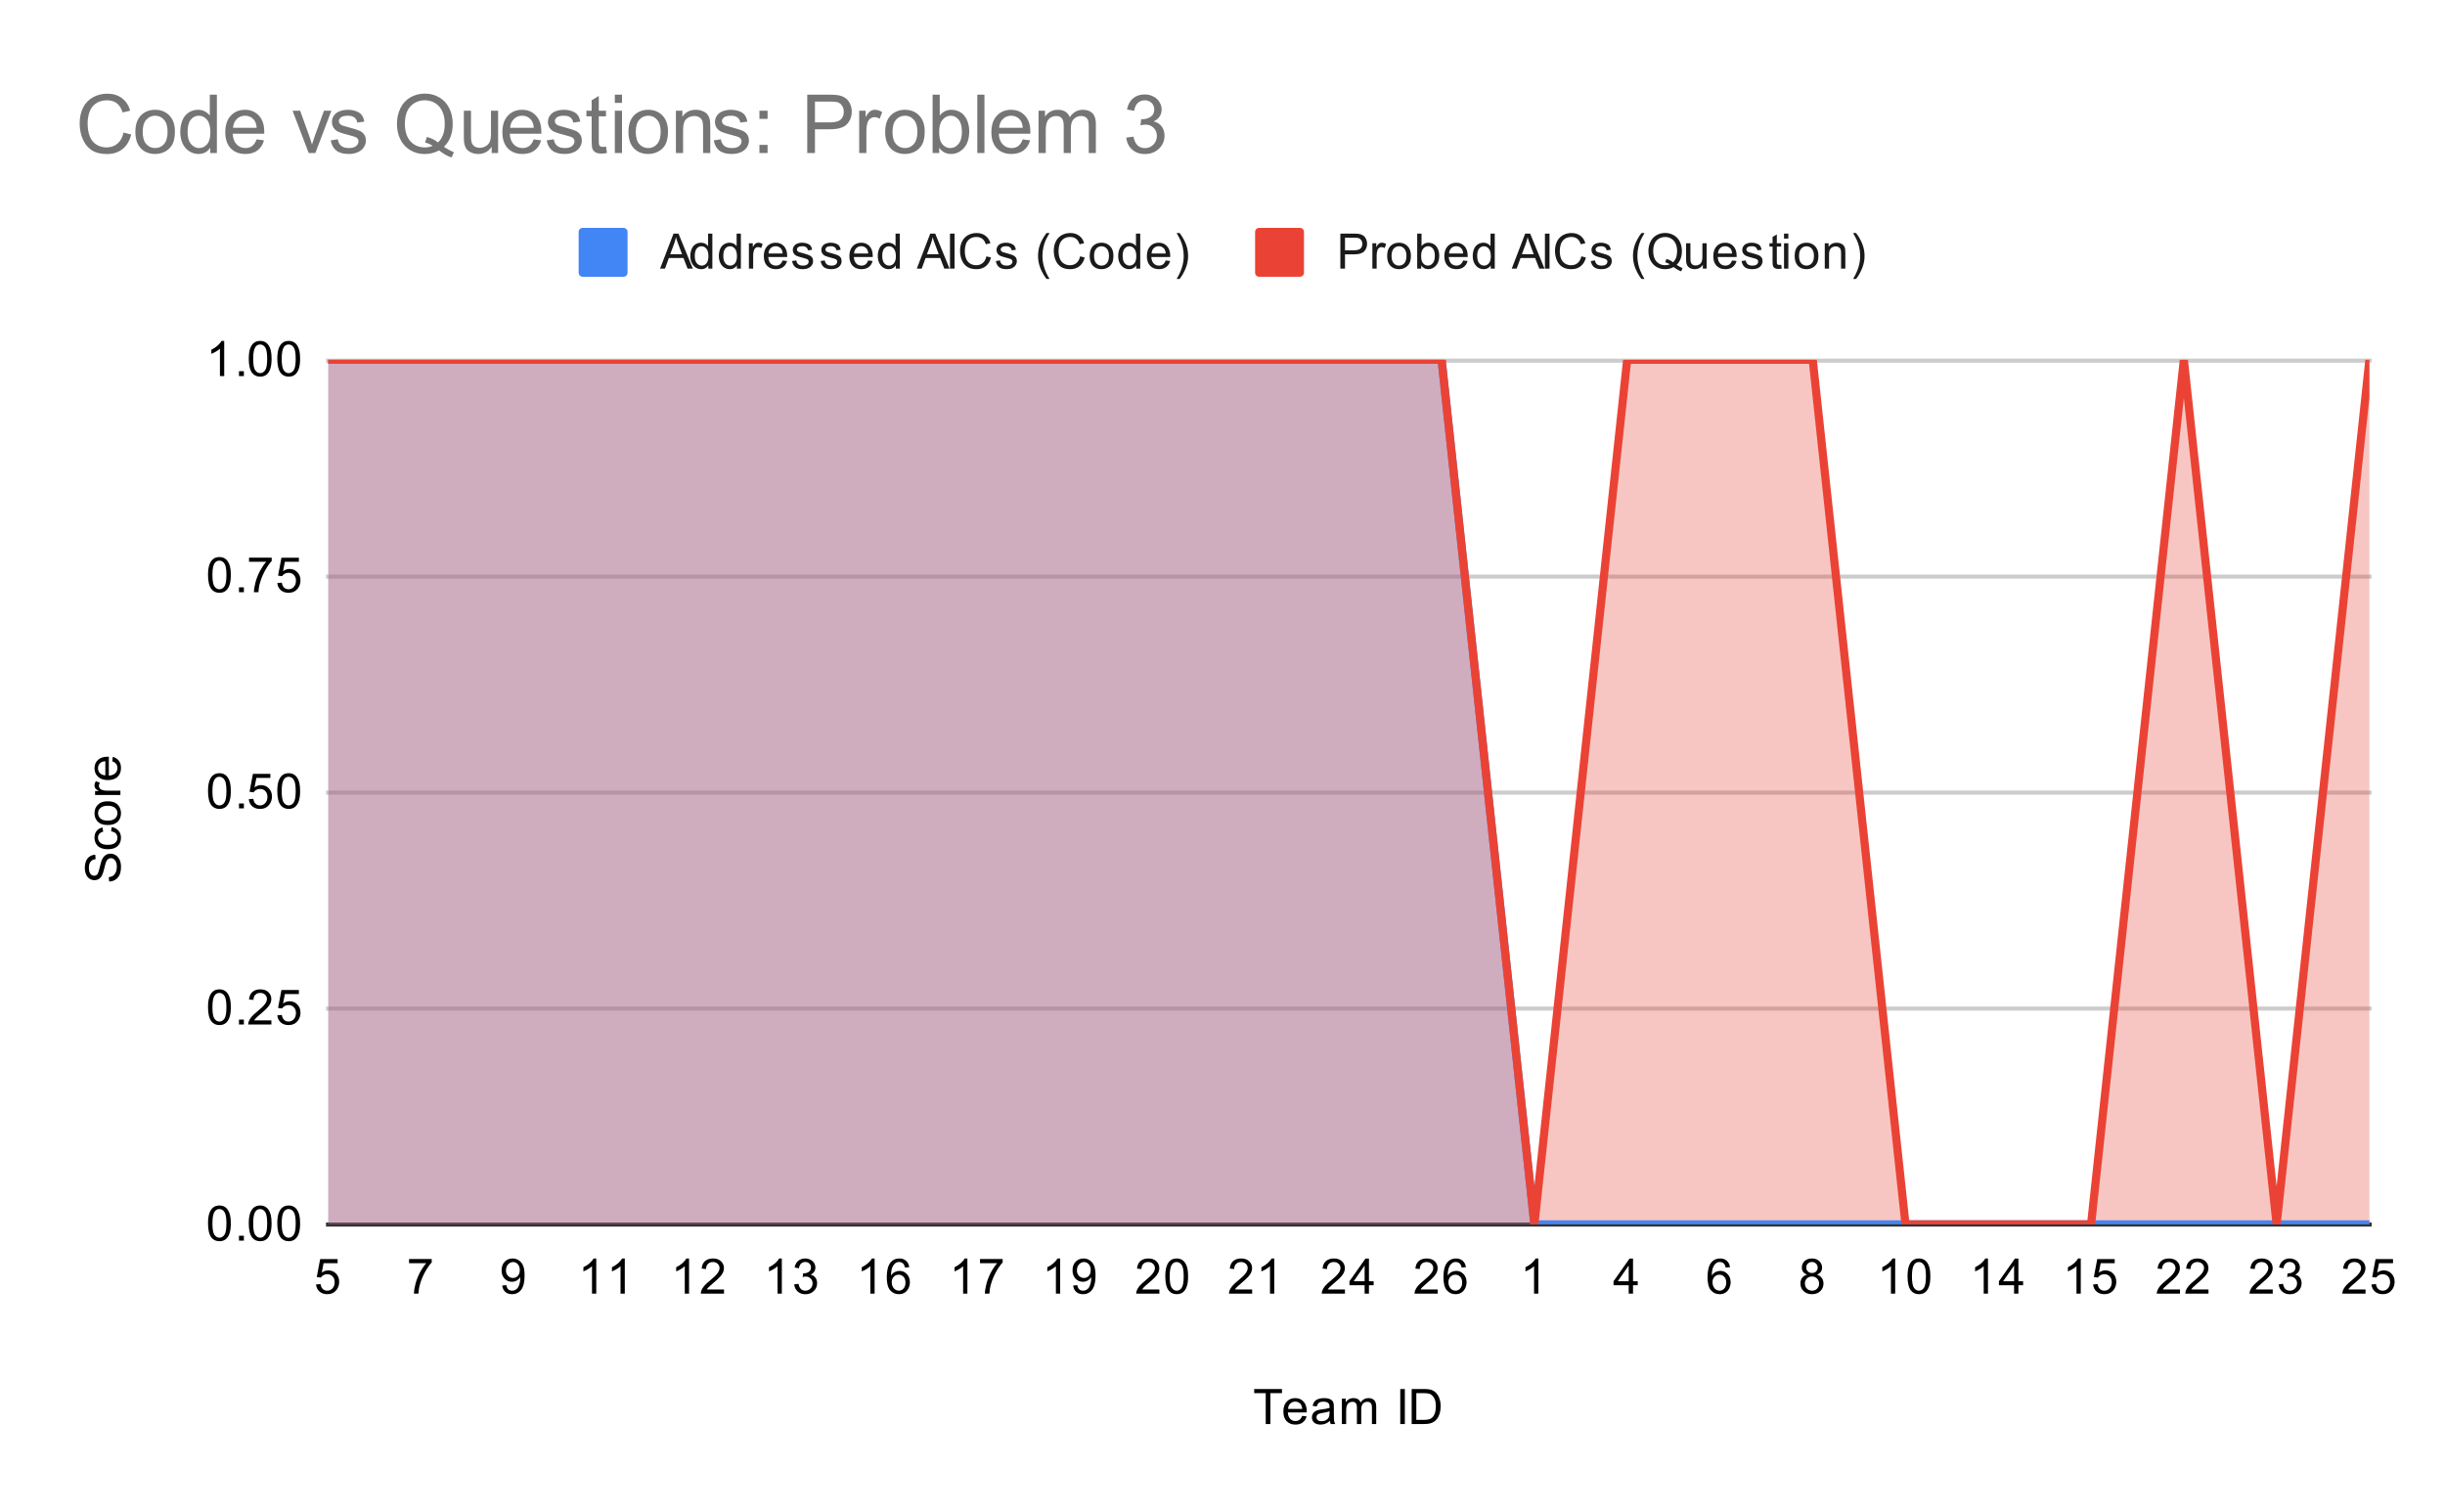 <svg version="1.1" viewBox="0.0 0.0 600.0 371.0" fill="none" stroke="none" stroke-linecap="square" stroke-miterlimit="10" width="600" height="371" xmlns:xlink="http://www.w3.org/1999/xlink" xmlns="http://www.w3.org/2000/svg"><path fill="#ffffff" d="M0 0L600.0 0L600.0 371.0L0 371.0L0 0Z" fill-rule="nonzero"/><path stroke="#333333" stroke-width="1.0" stroke-linecap="butt" d="M80.5 300.5L581.5 300.5" fill-rule="nonzero"/><path stroke="#cccccc" stroke-width="1.0" stroke-linecap="butt" d="M80.5 247.5L581.5 247.5" fill-rule="nonzero"/><path stroke="#cccccc" stroke-width="1.0" stroke-linecap="butt" d="M80.5 194.5L581.5 194.5" fill-rule="nonzero"/><path stroke="#cccccc" stroke-width="1.0" stroke-linecap="butt" d="M80.5 141.5L581.5 141.5" fill-rule="nonzero"/><path stroke="#cccccc" stroke-width="1.0" stroke-linecap="butt" d="M80.5 88.5L581.5 88.5" fill-rule="nonzero"/><clipPath id="id_0"><path d="M80.55 88.283L581.45 88.283L581.45 300.45L80.55 300.45L80.55 88.283Z" clip-rule="nonzero"/></clipPath><path fill="#4285f4" fill-opacity="0.302" clip-path="url(#id_0)" d="M80.55 88.283L103.318 88.283L126.086 88.283L148.855 88.283L171.623 88.283L194.391 88.283L217.159 88.283L239.927 88.283L262.695 88.283L285.464 88.283L308.232 88.283L331.0 88.283L353.768 88.283L376.536 300.45L399.305 300.45L422.073 300.45L444.841 300.45L467.609 300.45L490.377 300.45L513.145 300.45L535.914 300.45L558.682 300.45L581.45 300.45L581.45 300.45L558.682 300.45L535.914 300.45L513.145 300.45L490.377 300.45L467.609 300.45L444.841 300.45L422.073 300.45L399.305 300.45L376.536 300.45L353.768 300.45L331.0 300.45L308.232 300.45L285.464 300.45L262.695 300.45L239.927 300.45L217.159 300.45L194.391 300.45L171.623 300.45L148.855 300.45L126.086 300.45L103.318 300.45L80.55 300.45Z" fill-rule="nonzero"/><path fill="#ea4335" fill-opacity="0.302" clip-path="url(#id_0)" d="M80.55 88.283L103.318 88.283L126.086 88.283L148.855 88.283L171.623 88.283L194.391 88.283L217.159 88.283L239.927 88.283L262.695 88.283L285.464 88.283L308.232 88.283L331.0 88.283L353.768 88.283L376.536 300.45L399.305 88.283L422.073 88.283L444.841 88.283L467.609 300.45L490.377 300.45L513.145 300.45L535.914 88.283L558.682 300.45L581.45 88.283L581.45 300.45L558.682 300.45L535.914 300.45L513.145 300.45L490.377 300.45L467.609 300.45L444.841 300.45L422.073 300.45L399.305 300.45L376.536 300.45L353.768 300.45L331.0 300.45L308.232 300.45L285.464 300.45L262.695 300.45L239.927 300.45L217.159 300.45L194.391 300.45L171.623 300.45L148.855 300.45L126.086 300.45L103.318 300.45L80.55 300.45Z" fill-rule="nonzero"/><path stroke="#4285f4" stroke-width="2.0" stroke-linecap="butt" clip-path="url(#id_0)" d="M80.55 88.283L103.318 88.283L126.086 88.283L148.855 88.283L171.623 88.283L194.391 88.283L217.159 88.283L239.927 88.283L262.695 88.283L285.464 88.283L308.232 88.283L331.0 88.283L353.768 88.283L376.536 300.45L399.305 300.45L422.073 300.45L444.841 300.45L467.609 300.45L490.377 300.45L513.145 300.45L535.914 300.45L558.682 300.45L581.45 300.45" fill-rule="nonzero"/><path stroke="#ea4335" stroke-width="2.0" stroke-linecap="butt" clip-path="url(#id_0)" d="M80.55 88.283L103.318 88.283L126.086 88.283L148.855 88.283L171.623 88.283L194.391 88.283L217.159 88.283L239.927 88.283L262.695 88.283L285.464 88.283L308.232 88.283L331.0 88.283L353.768 88.283L376.536 300.45L399.305 88.283L422.073 88.283L444.841 88.283L467.609 300.45L490.377 300.45L513.145 300.45L535.914 88.283L558.682 300.45L581.45 88.283" fill-rule="nonzero"/><path fill="#000000" fill-opacity="0.0" clip-path="url(#id_0)" d="M83.55 88.283C83.55 89.94 82.207 91.283 80.55 91.283C78.893 91.283 77.55 89.94 77.55 88.283C77.55 86.626 78.893 85.283 80.55 85.283C82.207 85.283 83.55 86.626 83.55 88.283Z" fill-rule="nonzero"/><path fill="#000000" fill-opacity="0.0" clip-path="url(#id_0)" d="M106.318 88.283C106.318 89.94 104.975 91.283 103.318 91.283C101.661 91.283 100.318 89.94 100.318 88.283C100.318 86.626 101.661 85.283 103.318 85.283C104.975 85.283 106.318 86.626 106.318 88.283Z" fill-rule="nonzero"/><path fill="#000000" fill-opacity="0.0" clip-path="url(#id_0)" d="M129.086 88.283C129.086 89.94 127.743 91.283 126.086 91.283C124.43 91.283 123.086 89.94 123.086 88.283C123.086 86.626 124.43 85.283 126.086 85.283C127.743 85.283 129.086 86.626 129.086 88.283Z" fill-rule="nonzero"/><path fill="#000000" fill-opacity="0.0" clip-path="url(#id_0)" d="M151.855 88.283C151.855 89.94 150.511 91.283 148.855 91.283C147.198 91.283 145.855 89.94 145.855 88.283C145.855 86.626 147.198 85.283 148.855 85.283C150.511 85.283 151.855 86.626 151.855 88.283Z" fill-rule="nonzero"/><path fill="#000000" fill-opacity="0.0" clip-path="url(#id_0)" d="M174.623 88.283C174.623 89.94 173.28 91.283 171.623 91.283C169.966 91.283 168.623 89.94 168.623 88.283C168.623 86.626 169.966 85.283 171.623 85.283C173.28 85.283 174.623 86.626 174.623 88.283Z" fill-rule="nonzero"/><path fill="#000000" fill-opacity="0.0" clip-path="url(#id_0)" d="M197.391 88.283C197.391 89.94 196.048 91.283 194.391 91.283C192.734 91.283 191.391 89.94 191.391 88.283C191.391 86.626 192.734 85.283 194.391 85.283C196.048 85.283 197.391 86.626 197.391 88.283Z" fill-rule="nonzero"/><path fill="#000000" fill-opacity="0.0" clip-path="url(#id_0)" d="M220.159 88.283C220.159 89.94 218.816 91.283 217.159 91.283C215.502 91.283 214.159 89.94 214.159 88.283C214.159 86.626 215.502 85.283 217.159 85.283C218.816 85.283 220.159 86.626 220.159 88.283Z" fill-rule="nonzero"/><path fill="#000000" fill-opacity="0.0" clip-path="url(#id_0)" d="M242.927 88.283C242.927 89.94 241.584 91.283 239.927 91.283C238.27 91.283 236.927 89.94 236.927 88.283C236.927 86.626 238.27 85.283 239.927 85.283C241.584 85.283 242.927 86.626 242.927 88.283Z" fill-rule="nonzero"/><path fill="#000000" fill-opacity="0.0" clip-path="url(#id_0)" d="M265.695 88.283C265.695 89.94 264.352 91.283 262.695 91.283C261.039 91.283 259.695 89.94 259.695 88.283C259.695 86.626 261.039 85.283 262.695 85.283C264.352 85.283 265.695 86.626 265.695 88.283Z" fill-rule="nonzero"/><path fill="#000000" fill-opacity="0.0" clip-path="url(#id_0)" d="M288.464 88.283C288.464 89.94 287.12 91.283 285.464 91.283C283.807 91.283 282.464 89.94 282.464 88.283C282.464 86.626 283.807 85.283 285.464 85.283C287.12 85.283 288.464 86.626 288.464 88.283Z" fill-rule="nonzero"/><path fill="#000000" fill-opacity="0.0" clip-path="url(#id_0)" d="M311.232 88.283C311.232 89.94 309.889 91.283 308.232 91.283C306.575 91.283 305.232 89.94 305.232 88.283C305.232 86.626 306.575 85.283 308.232 85.283C309.889 85.283 311.232 86.626 311.232 88.283Z" fill-rule="nonzero"/><path fill="#000000" fill-opacity="0.0" clip-path="url(#id_0)" d="M334.0 88.283C334.0 89.94 332.657 91.283 331.0 91.283C329.343 91.283 328.0 89.94 328.0 88.283C328.0 86.626 329.343 85.283 331.0 85.283C332.657 85.283 334.0 86.626 334.0 88.283Z" fill-rule="nonzero"/><path fill="#000000" fill-opacity="0.0" clip-path="url(#id_0)" d="M356.768 88.283C356.768 89.94 355.425 91.283 353.768 91.283C352.111 91.283 350.768 89.94 350.768 88.283C350.768 86.626 352.111 85.283 353.768 85.283C355.425 85.283 356.768 86.626 356.768 88.283Z" fill-rule="nonzero"/><path fill="#000000" fill-opacity="0.0" clip-path="url(#id_0)" d="M379.536 300.45C379.536 302.107 378.193 303.45 376.536 303.45C374.88 303.45 373.536 302.107 373.536 300.45C373.536 298.793 374.88 297.45 376.536 297.45C378.193 297.45 379.536 298.793 379.536 300.45Z" fill-rule="nonzero"/><path fill="#000000" fill-opacity="0.0" clip-path="url(#id_0)" d="M402.305 300.45C402.305 302.107 400.961 303.45 399.305 303.45C397.648 303.45 396.305 302.107 396.305 300.45C396.305 298.793 397.648 297.45 399.305 297.45C400.961 297.45 402.305 298.793 402.305 300.45Z" fill-rule="nonzero"/><path fill="#000000" fill-opacity="0.0" clip-path="url(#id_0)" d="M425.073 300.45C425.073 302.107 423.73 303.45 422.073 303.45C420.416 303.45 419.073 302.107 419.073 300.45C419.073 298.793 420.416 297.45 422.073 297.45C423.73 297.45 425.073 298.793 425.073 300.45Z" fill-rule="nonzero"/><path fill="#000000" fill-opacity="0.0" clip-path="url(#id_0)" d="M447.841 300.45C447.841 302.107 446.498 303.45 444.841 303.45C443.184 303.45 441.841 302.107 441.841 300.45C441.841 298.793 443.184 297.45 444.841 297.45C446.498 297.45 447.841 298.793 447.841 300.45Z" fill-rule="nonzero"/><path fill="#000000" fill-opacity="0.0" clip-path="url(#id_0)" d="M470.609 300.45C470.609 302.107 469.266 303.45 467.609 303.45C465.952 303.45 464.609 302.107 464.609 300.45C464.609 298.793 465.952 297.45 467.609 297.45C469.266 297.45 470.609 298.793 470.609 300.45Z" fill-rule="nonzero"/><path fill="#000000" fill-opacity="0.0" clip-path="url(#id_0)" d="M493.377 300.45C493.377 302.107 492.034 303.45 490.377 303.45C488.72 303.45 487.377 302.107 487.377 300.45C487.377 298.793 488.72 297.45 490.377 297.45C492.034 297.45 493.377 298.793 493.377 300.45Z" fill-rule="nonzero"/><path fill="#000000" fill-opacity="0.0" clip-path="url(#id_0)" d="M516.145 300.45C516.145 302.107 514.802 303.45 513.145 303.45C511.489 303.45 510.145 302.107 510.145 300.45C510.145 298.793 511.489 297.45 513.145 297.45C514.802 297.45 516.145 298.793 516.145 300.45Z" fill-rule="nonzero"/><path fill="#000000" fill-opacity="0.0" clip-path="url(#id_0)" d="M538.914 300.45C538.914 302.107 537.571 303.45 535.914 303.45C534.257 303.45 532.914 302.107 532.914 300.45C532.914 298.793 534.257 297.45 535.914 297.45C537.571 297.45 538.914 298.793 538.914 300.45Z" fill-rule="nonzero"/><path fill="#000000" fill-opacity="0.0" clip-path="url(#id_0)" d="M561.682 300.45C561.682 302.107 560.339 303.45 558.682 303.45C557.025 303.45 555.682 302.107 555.682 300.45C555.682 298.793 557.025 297.45 558.682 297.45C560.339 297.45 561.682 298.793 561.682 300.45Z" fill-rule="nonzero"/><path fill="#000000" fill-opacity="0.0" clip-path="url(#id_0)" d="M584.45 300.45C584.45 302.107 583.107 303.45 581.45 303.45C579.793 303.45 578.45 302.107 578.45 300.45C578.45 298.793 579.793 297.45 581.45 297.45C583.107 297.45 584.45 298.793 584.45 300.45Z" fill-rule="nonzero"/><path fill="#000000" fill-opacity="0.0" clip-path="url(#id_0)" d="M83.55 88.283C83.55 89.94 82.207 91.283 80.55 91.283C78.893 91.283 77.55 89.94 77.55 88.283C77.55 86.626 78.893 85.283 80.55 85.283C82.207 85.283 83.55 86.626 83.55 88.283Z" fill-rule="nonzero"/><path fill="#000000" fill-opacity="0.0" clip-path="url(#id_0)" d="M106.318 88.283C106.318 89.94 104.975 91.283 103.318 91.283C101.661 91.283 100.318 89.94 100.318 88.283C100.318 86.626 101.661 85.283 103.318 85.283C104.975 85.283 106.318 86.626 106.318 88.283Z" fill-rule="nonzero"/><path fill="#000000" fill-opacity="0.0" clip-path="url(#id_0)" d="M129.086 88.283C129.086 89.94 127.743 91.283 126.086 91.283C124.43 91.283 123.086 89.94 123.086 88.283C123.086 86.626 124.43 85.283 126.086 85.283C127.743 85.283 129.086 86.626 129.086 88.283Z" fill-rule="nonzero"/><path fill="#000000" fill-opacity="0.0" clip-path="url(#id_0)" d="M151.855 88.283C151.855 89.94 150.511 91.283 148.855 91.283C147.198 91.283 145.855 89.94 145.855 88.283C145.855 86.626 147.198 85.283 148.855 85.283C150.511 85.283 151.855 86.626 151.855 88.283Z" fill-rule="nonzero"/><path fill="#000000" fill-opacity="0.0" clip-path="url(#id_0)" d="M174.623 88.283C174.623 89.94 173.28 91.283 171.623 91.283C169.966 91.283 168.623 89.94 168.623 88.283C168.623 86.626 169.966 85.283 171.623 85.283C173.28 85.283 174.623 86.626 174.623 88.283Z" fill-rule="nonzero"/><path fill="#000000" fill-opacity="0.0" clip-path="url(#id_0)" d="M197.391 88.283C197.391 89.94 196.048 91.283 194.391 91.283C192.734 91.283 191.391 89.94 191.391 88.283C191.391 86.626 192.734 85.283 194.391 85.283C196.048 85.283 197.391 86.626 197.391 88.283Z" fill-rule="nonzero"/><path fill="#000000" fill-opacity="0.0" clip-path="url(#id_0)" d="M220.159 88.283C220.159 89.94 218.816 91.283 217.159 91.283C215.502 91.283 214.159 89.94 214.159 88.283C214.159 86.626 215.502 85.283 217.159 85.283C218.816 85.283 220.159 86.626 220.159 88.283Z" fill-rule="nonzero"/><path fill="#000000" fill-opacity="0.0" clip-path="url(#id_0)" d="M242.927 88.283C242.927 89.94 241.584 91.283 239.927 91.283C238.27 91.283 236.927 89.94 236.927 88.283C236.927 86.626 238.27 85.283 239.927 85.283C241.584 85.283 242.927 86.626 242.927 88.283Z" fill-rule="nonzero"/><path fill="#000000" fill-opacity="0.0" clip-path="url(#id_0)" d="M265.695 88.283C265.695 89.94 264.352 91.283 262.695 91.283C261.039 91.283 259.695 89.94 259.695 88.283C259.695 86.626 261.039 85.283 262.695 85.283C264.352 85.283 265.695 86.626 265.695 88.283Z" fill-rule="nonzero"/><path fill="#000000" fill-opacity="0.0" clip-path="url(#id_0)" d="M288.464 88.283C288.464 89.94 287.12 91.283 285.464 91.283C283.807 91.283 282.464 89.94 282.464 88.283C282.464 86.626 283.807 85.283 285.464 85.283C287.12 85.283 288.464 86.626 288.464 88.283Z" fill-rule="nonzero"/><path fill="#000000" fill-opacity="0.0" clip-path="url(#id_0)" d="M311.232 88.283C311.232 89.94 309.889 91.283 308.232 91.283C306.575 91.283 305.232 89.94 305.232 88.283C305.232 86.626 306.575 85.283 308.232 85.283C309.889 85.283 311.232 86.626 311.232 88.283Z" fill-rule="nonzero"/><path fill="#000000" fill-opacity="0.0" clip-path="url(#id_0)" d="M334.0 88.283C334.0 89.94 332.657 91.283 331.0 91.283C329.343 91.283 328.0 89.94 328.0 88.283C328.0 86.626 329.343 85.283 331.0 85.283C332.657 85.283 334.0 86.626 334.0 88.283Z" fill-rule="nonzero"/><path fill="#000000" fill-opacity="0.0" clip-path="url(#id_0)" d="M356.768 88.283C356.768 89.94 355.425 91.283 353.768 91.283C352.111 91.283 350.768 89.94 350.768 88.283C350.768 86.626 352.111 85.283 353.768 85.283C355.425 85.283 356.768 86.626 356.768 88.283Z" fill-rule="nonzero"/><path fill="#000000" fill-opacity="0.0" clip-path="url(#id_0)" d="M379.536 300.45C379.536 302.107 378.193 303.45 376.536 303.45C374.88 303.45 373.536 302.107 373.536 300.45C373.536 298.793 374.88 297.45 376.536 297.45C378.193 297.45 379.536 298.793 379.536 300.45Z" fill-rule="nonzero"/><path fill="#000000" fill-opacity="0.0" clip-path="url(#id_0)" d="M402.305 88.283C402.305 89.94 400.961 91.283 399.305 91.283C397.648 91.283 396.305 89.94 396.305 88.283C396.305 86.626 397.648 85.283 399.305 85.283C400.961 85.283 402.305 86.626 402.305 88.283Z" fill-rule="nonzero"/><path fill="#000000" fill-opacity="0.0" clip-path="url(#id_0)" d="M425.073 88.283C425.073 89.94 423.73 91.283 422.073 91.283C420.416 91.283 419.073 89.94 419.073 88.283C419.073 86.626 420.416 85.283 422.073 85.283C423.73 85.283 425.073 86.626 425.073 88.283Z" fill-rule="nonzero"/><path fill="#000000" fill-opacity="0.0" clip-path="url(#id_0)" d="M447.841 88.283C447.841 89.94 446.498 91.283 444.841 91.283C443.184 91.283 441.841 89.94 441.841 88.283C441.841 86.626 443.184 85.283 444.841 85.283C446.498 85.283 447.841 86.626 447.841 88.283Z" fill-rule="nonzero"/><path fill="#000000" fill-opacity="0.0" clip-path="url(#id_0)" d="M470.609 300.45C470.609 302.107 469.266 303.45 467.609 303.45C465.952 303.45 464.609 302.107 464.609 300.45C464.609 298.793 465.952 297.45 467.609 297.45C469.266 297.45 470.609 298.793 470.609 300.45Z" fill-rule="nonzero"/><path fill="#000000" fill-opacity="0.0" clip-path="url(#id_0)" d="M493.377 300.45C493.377 302.107 492.034 303.45 490.377 303.45C488.72 303.45 487.377 302.107 487.377 300.45C487.377 298.793 488.72 297.45 490.377 297.45C492.034 297.45 493.377 298.793 493.377 300.45Z" fill-rule="nonzero"/><path fill="#000000" fill-opacity="0.0" clip-path="url(#id_0)" d="M516.145 300.45C516.145 302.107 514.802 303.45 513.145 303.45C511.489 303.45 510.145 302.107 510.145 300.45C510.145 298.793 511.489 297.45 513.145 297.45C514.802 297.45 516.145 298.793 516.145 300.45Z" fill-rule="nonzero"/><path fill="#000000" fill-opacity="0.0" clip-path="url(#id_0)" d="M538.914 88.283C538.914 89.94 537.571 91.283 535.914 91.283C534.257 91.283 532.914 89.94 532.914 88.283C532.914 86.626 534.257 85.283 535.914 85.283C537.571 85.283 538.914 86.626 538.914 88.283Z" fill-rule="nonzero"/><path fill="#000000" fill-opacity="0.0" clip-path="url(#id_0)" d="M561.682 300.45C561.682 302.107 560.339 303.45 558.682 303.45C557.025 303.45 555.682 302.107 555.682 300.45C555.682 298.793 557.025 297.45 558.682 297.45C560.339 297.45 561.682 298.793 561.682 300.45Z" fill-rule="nonzero"/><path fill="#000000" fill-opacity="0.0" clip-path="url(#id_0)" d="M584.45 88.283C584.45 89.94 583.107 91.283 581.45 91.283C579.793 91.283 578.45 89.94 578.45 88.283C578.45 86.626 579.793 85.283 581.45 85.283C583.107 85.283 584.45 86.626 584.45 88.283Z" fill-rule="nonzero"/><path fill="#000000" d="M310.609 349.45L310.609 341.872L307.781 341.872L307.781 340.856L314.594 340.856L314.594 341.872L311.75 341.872L311.75 349.45L310.609 349.45ZM319.547 347.45L320.641 347.575Q320.391 348.528 319.688 349.059Q318.984 349.591 317.906 349.591Q316.547 349.591 315.734 348.747Q314.938 347.903 314.938 346.387Q314.938 344.825 315.75 343.966Q316.562 343.091 317.844 343.091Q319.094 343.091 319.875 343.934Q320.672 344.778 320.672 346.325Q320.672 346.419 320.672 346.606L316.031 346.606Q316.094 347.637 316.609 348.184Q317.125 348.716 317.906 348.716Q318.484 348.716 318.891 348.419Q319.312 348.106 319.547 347.45ZM316.094 345.747L319.562 345.747Q319.5 344.95 319.172 344.559Q318.656 343.95 317.859 343.95Q317.125 343.95 316.625 344.434Q316.141 344.919 316.094 345.747ZM326.359 348.684Q325.766 349.184 325.219 349.387Q324.688 349.591 324.062 349.591Q323.031 349.591 322.484 349.091Q321.938 348.591 321.938 347.809Q321.938 347.356 322.141 346.981Q322.344 346.591 322.688 346.372Q323.031 346.137 323.453 346.028Q323.75 345.934 324.391 345.856Q325.656 345.716 326.266 345.497Q326.266 345.278 326.266 345.231Q326.266 344.575 325.969 344.309Q325.562 343.966 324.766 343.966Q324.031 343.966 323.672 344.231Q323.312 344.481 323.141 345.137L322.109 344.997Q322.25 344.341 322.578 343.934Q322.906 343.528 323.516 343.309Q324.125 343.091 324.922 343.091Q325.719 343.091 326.219 343.278Q326.719 343.466 326.953 343.747Q327.188 344.028 327.281 344.466Q327.328 344.731 327.328 345.434L327.328 346.841Q327.328 348.309 327.391 348.7Q327.469 349.091 327.672 349.45L326.562 349.45Q326.406 349.122 326.359 348.684ZM326.266 346.325Q325.688 346.559 324.547 346.731Q323.891 346.825 323.625 346.95Q323.359 347.059 323.203 347.278Q323.062 347.497 323.062 347.778Q323.062 348.2 323.375 348.481Q323.703 348.762 324.312 348.762Q324.922 348.762 325.391 348.497Q325.875 348.231 326.094 347.762Q326.266 347.403 326.266 346.716L326.266 346.325ZM329.297 349.45L329.297 343.231L330.234 343.231L330.234 344.106Q330.531 343.637 331.016 343.372Q331.5 343.091 332.125 343.091Q332.812 343.091 333.25 343.372Q333.703 343.653 333.875 344.169Q334.625 343.091 335.797 343.091Q336.734 343.091 337.219 343.606Q337.719 344.106 337.719 345.184L337.719 349.45L336.672 349.45L336.672 345.528Q336.672 344.903 336.562 344.622Q336.469 344.341 336.203 344.169Q335.938 343.997 335.562 343.997Q334.906 343.997 334.469 344.434Q334.047 344.872 334.047 345.841L334.047 349.45L332.984 349.45L332.984 345.403Q332.984 344.7 332.719 344.356Q332.469 343.997 331.891 343.997Q331.438 343.997 331.062 344.231Q330.688 344.466 330.516 344.919Q330.344 345.372 330.344 346.216L330.344 349.45L329.297 349.45ZM343.625 349.45L343.625 340.856L344.75 340.856L344.75 349.45L343.625 349.45ZM346.422 349.45L346.422 340.856L349.391 340.856Q350.391 340.856 350.922 340.981Q351.656 341.153 352.172 341.591Q352.859 342.169 353.188 343.075Q353.531 343.966 353.531 345.106Q353.531 346.091 353.297 346.841Q353.078 347.591 352.719 348.091Q352.359 348.591 351.922 348.872Q351.5 349.153 350.906 349.309Q350.312 349.45 349.531 349.45L346.422 349.45ZM347.562 348.434L349.391 348.434Q350.25 348.434 350.734 348.278Q351.219 348.122 351.5 347.825Q351.906 347.434 352.125 346.747Q352.359 346.059 352.359 345.091Q352.359 343.747 351.906 343.028Q351.469 342.294 350.844 342.044Q350.375 341.872 349.375 341.872L347.562 341.872L347.562 348.434Z" fill-rule="nonzero"/><path fill="#000000" d="M26.784 216.32L26.691 215.257Q27.347 215.179 27.753 214.898Q28.159 214.617 28.425 214.039Q28.675 213.445 28.675 212.71Q28.675 212.07 28.488 211.57Q28.284 211.07 27.956 210.835Q27.613 210.585 27.222 210.585Q26.816 210.585 26.519 210.82Q26.206 211.054 26.003 211.585Q25.863 211.945 25.581 213.132Q25.3 214.304 25.05 214.773Q24.722 215.398 24.253 215.695Q23.769 215.992 23.175 215.992Q22.534 215.992 21.972 215.632Q21.394 215.257 21.113 214.554Q20.816 213.835 20.816 212.976Q20.816 212.023 21.128 211.289Q21.425 210.554 22.034 210.164Q22.628 209.773 23.378 209.742L23.456 210.835Q22.644 210.929 22.238 211.445Q21.816 211.945 21.816 212.929Q21.816 213.96 22.191 214.429Q22.566 214.898 23.097 214.898Q23.566 214.898 23.863 214.57Q24.159 214.242 24.472 212.867Q24.784 211.476 25.019 210.96Q25.378 210.21 25.909 209.851Q26.425 209.492 27.128 209.492Q27.816 209.492 28.425 209.882Q29.019 210.273 29.363 211.007Q29.691 211.742 29.691 212.664Q29.691 213.835 29.363 214.632Q29.019 215.414 28.331 215.867Q27.644 216.304 26.784 216.32ZM27.269 204.007L27.409 202.976Q28.472 203.148 29.081 203.851Q29.691 204.554 29.691 205.57Q29.691 206.851 28.863 207.632Q28.019 208.398 26.456 208.398Q25.456 208.398 24.706 208.07Q23.941 207.726 23.566 207.054Q23.191 206.367 23.191 205.554Q23.191 204.554 23.706 203.914Q24.206 203.257 25.159 203.07L25.316 204.101Q24.691 204.242 24.378 204.617Q24.05 204.992 24.05 205.523Q24.05 206.32 24.628 206.82Q25.191 207.32 26.425 207.32Q27.691 207.32 28.253 206.835Q28.816 206.351 28.816 205.585Q28.816 204.96 28.441 204.554Q28.066 204.132 27.269 204.007ZM26.441 202.46Q24.706 202.46 23.878 201.507Q23.191 200.71 23.191 199.554Q23.191 198.273 24.034 197.46Q24.863 196.632 26.347 196.632Q27.55 196.632 28.238 196.992Q28.925 197.351 29.316 198.054Q29.691 198.742 29.691 199.554Q29.691 200.851 28.863 201.664Q28.019 202.46 26.441 202.46ZM26.441 201.382Q27.628 201.382 28.222 200.867Q28.816 200.335 28.816 199.554Q28.816 198.757 28.222 198.242Q27.628 197.726 26.409 197.726Q25.253 197.726 24.659 198.257Q24.066 198.773 24.066 199.554Q24.066 200.335 24.659 200.867Q25.238 201.382 26.441 201.382ZM29.55 195.085L23.331 195.085L23.331 194.132L24.269 194.132Q23.613 193.773 23.409 193.476Q23.191 193.164 23.191 192.789Q23.191 192.257 23.519 191.71L24.503 192.07Q24.269 192.46 24.269 192.835Q24.269 193.195 24.488 193.476Q24.691 193.742 25.066 193.851Q25.628 194.039 26.284 194.039L29.55 194.039L29.55 195.085ZM27.55 186.82L27.675 185.726Q28.628 185.976 29.159 186.679Q29.691 187.382 29.691 188.46Q29.691 189.82 28.847 190.632Q28.003 191.429 26.488 191.429Q24.925 191.429 24.066 190.617Q23.191 189.804 23.191 188.523Q23.191 187.273 24.034 186.492Q24.878 185.695 26.425 185.695Q26.519 185.695 26.706 185.695L26.706 190.335Q27.738 190.273 28.284 189.757Q28.816 189.242 28.816 188.46Q28.816 187.882 28.519 187.476Q28.206 187.054 27.55 186.82ZM25.847 190.273L25.847 186.804Q25.05 186.867 24.659 187.195Q24.05 187.71 24.05 188.507Q24.05 189.242 24.534 189.742Q25.019 190.226 25.847 190.273Z" fill-rule="nonzero"/><path fill="#000000" d="M51.05 300.216Q51.05 298.684 51.362 297.762Q51.675 296.825 52.284 296.325Q52.909 295.825 53.847 295.825Q54.534 295.825 55.05 296.106Q55.581 296.387 55.925 296.919Q56.269 297.434 56.456 298.184Q56.644 298.934 56.644 300.216Q56.644 301.731 56.331 302.653Q56.034 303.575 55.409 304.091Q54.8 304.591 53.847 304.591Q52.612 304.591 51.894 303.7Q51.05 302.637 51.05 300.216ZM52.128 300.216Q52.128 302.325 52.628 303.028Q53.128 303.731 53.847 303.731Q54.581 303.731 55.066 303.028Q55.566 302.325 55.566 300.216Q55.566 298.091 55.066 297.403Q54.581 296.7 53.831 296.7Q53.112 296.7 52.675 297.309Q52.128 298.091 52.128 300.216ZM58.644 304.45L58.644 303.247L59.847 303.247L59.847 304.45L58.644 304.45ZM61.05 300.216Q61.05 298.684 61.362 297.762Q61.675 296.825 62.284 296.325Q62.909 295.825 63.847 295.825Q64.534 295.825 65.05 296.106Q65.581 296.387 65.925 296.919Q66.269 297.434 66.456 298.184Q66.644 298.934 66.644 300.216Q66.644 301.731 66.331 302.653Q66.034 303.575 65.409 304.091Q64.8 304.591 63.847 304.591Q62.612 304.591 61.894 303.7Q61.05 302.637 61.05 300.216ZM62.128 300.216Q62.128 302.325 62.628 303.028Q63.128 303.731 63.847 303.731Q64.581 303.731 65.066 303.028Q65.566 302.325 65.566 300.216Q65.566 298.091 65.066 297.403Q64.581 296.7 63.831 296.7Q63.112 296.7 62.675 297.309Q62.128 298.091 62.128 300.216ZM68.05 300.216Q68.05 298.684 68.362 297.762Q68.675 296.825 69.284 296.325Q69.909 295.825 70.847 295.825Q71.534 295.825 72.05 296.106Q72.581 296.387 72.925 296.919Q73.269 297.434 73.456 298.184Q73.644 298.934 73.644 300.216Q73.644 301.731 73.331 302.653Q73.034 303.575 72.409 304.091Q71.8 304.591 70.847 304.591Q69.612 304.591 68.894 303.7Q68.05 302.637 68.05 300.216ZM69.128 300.216Q69.128 302.325 69.628 303.028Q70.128 303.731 70.847 303.731Q71.581 303.731 72.066 303.028Q72.566 302.325 72.566 300.216Q72.566 298.091 72.066 297.403Q71.581 296.7 70.831 296.7Q70.112 296.7 69.675 297.309Q69.128 298.091 69.128 300.216Z" fill-rule="nonzero"/><path fill="#000000" d="M51.05 247.174Q51.05 245.643 51.362 244.721Q51.675 243.783 52.284 243.283Q52.909 242.783 53.847 242.783Q54.534 242.783 55.05 243.065Q55.581 243.346 55.925 243.877Q56.269 244.393 56.456 245.143Q56.644 245.893 56.644 247.174Q56.644 248.69 56.331 249.611Q56.034 250.533 55.409 251.049Q54.8 251.549 53.847 251.549Q52.612 251.549 51.894 250.658Q51.05 249.596 51.05 247.174ZM52.128 247.174Q52.128 249.283 52.628 249.986Q53.128 250.69 53.847 250.69Q54.581 250.69 55.066 249.986Q55.566 249.283 55.566 247.174Q55.566 245.049 55.066 244.361Q54.581 243.658 53.831 243.658Q53.112 243.658 52.675 244.268Q52.128 245.049 52.128 247.174ZM58.644 251.408L58.644 250.205L59.847 250.205L59.847 251.408L58.644 251.408ZM66.597 250.393L66.597 251.408L60.909 251.408Q60.909 251.033 61.034 250.674Q61.253 250.096 61.722 249.533Q62.206 248.971 63.112 248.236Q64.519 247.08 65.003 246.408Q65.503 245.736 65.503 245.143Q65.503 244.518 65.05 244.096Q64.597 243.658 63.878 243.658Q63.112 243.658 62.659 244.111Q62.206 244.565 62.191 245.377L61.112 245.268Q61.222 244.049 61.941 243.424Q62.675 242.783 63.909 242.783Q65.144 242.783 65.862 243.471Q66.581 244.158 66.581 245.174Q66.581 245.69 66.362 246.19Q66.159 246.674 65.659 247.236Q65.175 247.783 64.05 248.736Q63.097 249.533 62.816 249.83Q62.55 250.111 62.378 250.393L66.597 250.393ZM68.05 249.158L69.159 249.065Q69.284 249.877 69.722 250.283Q70.175 250.69 70.816 250.69Q71.566 250.69 72.097 250.111Q72.628 249.533 72.628 248.596Q72.628 247.69 72.112 247.174Q71.612 246.643 70.784 246.643Q70.284 246.643 69.862 246.877Q69.456 247.111 69.222 247.471L68.237 247.346L69.066 242.94L73.347 242.94L73.347 243.94L69.909 243.94L69.456 246.252Q70.222 245.705 71.066 245.705Q72.191 245.705 72.956 246.486Q73.737 247.268 73.737 248.502Q73.737 249.658 73.066 250.518Q72.237 251.549 70.816 251.549Q69.644 251.549 68.894 250.893Q68.159 250.236 68.05 249.158Z" fill-rule="nonzero"/><path fill="#000000" d="M51.05 194.132Q51.05 192.601 51.362 191.679Q51.675 190.742 52.284 190.242Q52.909 189.742 53.847 189.742Q54.534 189.742 55.05 190.023Q55.581 190.304 55.925 190.835Q56.269 191.351 56.456 192.101Q56.644 192.851 56.644 194.132Q56.644 195.648 56.331 196.57Q56.034 197.492 55.409 198.007Q54.8 198.507 53.847 198.507Q52.612 198.507 51.894 197.617Q51.05 196.554 51.05 194.132ZM52.128 194.132Q52.128 196.242 52.628 196.945Q53.128 197.648 53.847 197.648Q54.581 197.648 55.066 196.945Q55.566 196.242 55.566 194.132Q55.566 192.007 55.066 191.32Q54.581 190.617 53.831 190.617Q53.112 190.617 52.675 191.226Q52.128 192.007 52.128 194.132ZM58.644 198.367L58.644 197.164L59.847 197.164L59.847 198.367L58.644 198.367ZM61.05 196.117L62.159 196.023Q62.284 196.835 62.722 197.242Q63.175 197.648 63.816 197.648Q64.566 197.648 65.097 197.07Q65.628 196.492 65.628 195.554Q65.628 194.648 65.112 194.132Q64.612 193.601 63.784 193.601Q63.284 193.601 62.862 193.835Q62.456 194.07 62.222 194.429L61.237 194.304L62.066 189.898L66.347 189.898L66.347 190.898L62.909 190.898L62.456 193.21Q63.222 192.664 64.066 192.664Q65.191 192.664 65.956 193.445Q66.737 194.226 66.737 195.46Q66.737 196.617 66.066 197.476Q65.237 198.507 63.816 198.507Q62.644 198.507 61.894 197.851Q61.159 197.195 61.05 196.117ZM68.05 194.132Q68.05 192.601 68.362 191.679Q68.675 190.742 69.284 190.242Q69.909 189.742 70.847 189.742Q71.534 189.742 72.05 190.023Q72.581 190.304 72.925 190.835Q73.269 191.351 73.456 192.101Q73.644 192.851 73.644 194.132Q73.644 195.648 73.331 196.57Q73.034 197.492 72.409 198.007Q71.8 198.507 70.847 198.507Q69.612 198.507 68.894 197.617Q68.05 196.554 68.05 194.132ZM69.128 194.132Q69.128 196.242 69.628 196.945Q70.128 197.648 70.847 197.648Q71.581 197.648 72.066 196.945Q72.566 196.242 72.566 194.132Q72.566 192.007 72.066 191.32Q71.581 190.617 70.831 190.617Q70.112 190.617 69.675 191.226Q69.128 192.007 69.128 194.132Z" fill-rule="nonzero"/><path fill="#000000" d="M51.05 141.091Q51.05 139.559 51.362 138.637Q51.675 137.7 52.284 137.2Q52.909 136.7 53.847 136.7Q54.534 136.7 55.05 136.981Q55.581 137.262 55.925 137.794Q56.269 138.309 56.456 139.059Q56.644 139.809 56.644 141.091Q56.644 142.606 56.331 143.528Q56.034 144.45 55.409 144.966Q54.8 145.466 53.847 145.466Q52.612 145.466 51.894 144.575Q51.05 143.512 51.05 141.091ZM52.128 141.091Q52.128 143.2 52.628 143.903Q53.128 144.606 53.847 144.606Q54.581 144.606 55.066 143.903Q55.566 143.2 55.566 141.091Q55.566 138.966 55.066 138.278Q54.581 137.575 53.831 137.575Q53.112 137.575 52.675 138.184Q52.128 138.966 52.128 141.091ZM58.644 145.325L58.644 144.122L59.847 144.122L59.847 145.325L58.644 145.325ZM61.112 137.856L61.112 136.841L66.675 136.841L66.675 137.669Q65.862 138.544 65.05 139.997Q64.253 141.434 63.816 142.966Q63.487 144.044 63.409 145.325L62.316 145.325Q62.331 144.309 62.706 142.872Q63.097 141.434 63.8 140.106Q64.519 138.778 65.331 137.856L61.112 137.856ZM68.05 143.075L69.159 142.981Q69.284 143.794 69.722 144.2Q70.175 144.606 70.816 144.606Q71.566 144.606 72.097 144.028Q72.628 143.45 72.628 142.512Q72.628 141.606 72.112 141.091Q71.612 140.559 70.784 140.559Q70.284 140.559 69.862 140.794Q69.456 141.028 69.222 141.387L68.237 141.262L69.066 136.856L73.347 136.856L73.347 137.856L69.909 137.856L69.456 140.169Q70.222 139.622 71.066 139.622Q72.191 139.622 72.956 140.403Q73.737 141.184 73.737 142.419Q73.737 143.575 73.066 144.434Q72.237 145.466 70.816 145.466Q69.644 145.466 68.894 144.809Q68.159 144.153 68.05 143.075Z" fill-rule="nonzero"/><path fill="#000000" d="M55.019 92.283L53.972 92.283L53.972 85.565Q53.581 85.924 52.956 86.299Q52.347 86.658 51.862 86.83L51.862 85.815Q52.737 85.393 53.394 84.815Q54.066 84.221 54.347 83.658L55.019 83.658L55.019 92.283ZM58.644 92.283L58.644 91.08L59.847 91.08L59.847 92.283L58.644 92.283ZM61.05 88.049Q61.05 86.518 61.362 85.596Q61.675 84.658 62.284 84.158Q62.909 83.658 63.847 83.658Q64.534 83.658 65.05 83.94Q65.581 84.221 65.925 84.752Q66.269 85.268 66.456 86.018Q66.644 86.768 66.644 88.049Q66.644 89.565 66.331 90.486Q66.034 91.408 65.409 91.924Q64.8 92.424 63.847 92.424Q62.612 92.424 61.894 91.533Q61.05 90.471 61.05 88.049ZM62.128 88.049Q62.128 90.158 62.628 90.861Q63.128 91.565 63.847 91.565Q64.581 91.565 65.066 90.861Q65.566 90.158 65.566 88.049Q65.566 85.924 65.066 85.236Q64.581 84.533 63.831 84.533Q63.112 84.533 62.675 85.143Q62.128 85.924 62.128 88.049ZM68.05 88.049Q68.05 86.518 68.362 85.596Q68.675 84.658 69.284 84.158Q69.909 83.658 70.847 83.658Q71.534 83.658 72.05 83.94Q72.581 84.221 72.925 84.752Q73.269 85.268 73.456 86.018Q73.644 86.768 73.644 88.049Q73.644 89.565 73.331 90.486Q73.034 91.408 72.409 91.924Q71.8 92.424 70.847 92.424Q69.612 92.424 68.894 91.533Q68.05 90.471 68.05 88.049ZM69.128 88.049Q69.128 90.158 69.628 90.861Q70.128 91.565 70.847 91.565Q71.581 91.565 72.066 90.861Q72.566 90.158 72.566 88.049Q72.566 85.924 72.066 85.236Q71.581 84.533 70.831 84.533Q70.112 84.533 69.675 85.143Q69.128 85.924 69.128 88.049Z" fill-rule="nonzero"/><path fill="#000000" d="M77.55 315.2L78.659 315.106Q78.784 315.919 79.222 316.325Q79.675 316.731 80.316 316.731Q81.066 316.731 81.597 316.153Q82.128 315.575 82.128 314.637Q82.128 313.731 81.612 313.216Q81.112 312.684 80.284 312.684Q79.784 312.684 79.362 312.919Q78.956 313.153 78.722 313.512L77.737 313.387L78.566 308.981L82.847 308.981L82.847 309.981L79.409 309.981L78.956 312.294Q79.722 311.747 80.566 311.747Q81.691 311.747 82.456 312.528Q83.237 313.309 83.237 314.544Q83.237 315.7 82.566 316.559Q81.737 317.591 80.316 317.591Q79.144 317.591 78.394 316.934Q77.659 316.278 77.55 315.2Z" fill-rule="nonzero"/><path fill="#000000" d="M100.381 309.981L100.381 308.966L105.943 308.966L105.943 309.794Q105.131 310.669 104.318 312.122Q103.521 313.559 103.084 315.091Q102.756 316.169 102.678 317.45L101.584 317.45Q101.599 316.434 101.974 314.997Q102.365 313.559 103.068 312.231Q103.787 310.903 104.599 309.981L100.381 309.981Z" fill-rule="nonzero"/><path fill="#000000" d="M123.243 315.466L124.258 315.372Q124.383 316.091 124.743 316.419Q125.118 316.731 125.68 316.731Q126.164 316.731 126.524 316.512Q126.899 316.278 127.133 315.919Q127.368 315.544 127.524 314.919Q127.68 314.278 127.68 313.622Q127.68 313.544 127.68 313.403Q127.368 313.903 126.821 314.231Q126.274 314.544 125.633 314.544Q124.555 314.544 123.821 313.778Q123.086 312.997 123.086 311.731Q123.086 310.419 123.852 309.622Q124.633 308.825 125.789 308.825Q126.618 308.825 127.305 309.278Q128.008 309.731 128.368 310.575Q128.727 311.403 128.727 312.981Q128.727 314.622 128.368 315.606Q128.024 316.575 127.305 317.091Q126.602 317.591 125.664 317.591Q124.649 317.591 124.008 317.044Q123.368 316.481 123.243 315.466ZM127.555 311.669Q127.555 310.762 127.071 310.231Q126.602 309.7 125.914 309.7Q125.211 309.7 124.68 310.278Q124.164 310.841 124.164 311.762Q124.164 312.575 124.664 313.091Q125.164 313.606 125.883 313.606Q126.618 313.606 127.086 313.091Q127.555 312.575 127.555 311.669Z" fill-rule="nonzero"/><path fill="#000000" d="M146.323 317.45L145.276 317.45L145.276 310.731Q144.886 311.091 144.261 311.466Q143.651 311.825 143.167 311.997L143.167 310.981Q144.042 310.559 144.698 309.981Q145.37 309.387 145.651 308.825L146.323 308.825L146.323 317.45ZM153.323 317.45L152.276 317.45L152.276 310.731Q151.886 311.091 151.261 311.466Q150.651 311.825 150.167 311.997L150.167 310.981Q151.042 310.559 151.698 309.981Q152.37 309.387 152.651 308.825L153.323 308.825L153.323 317.45Z" fill-rule="nonzero"/><path fill="#000000" d="M169.091 317.45L168.045 317.45L168.045 310.731Q167.654 311.091 167.029 311.466Q166.42 311.825 165.935 311.997L165.935 310.981Q166.81 310.559 167.466 309.981Q168.138 309.387 168.42 308.825L169.091 308.825L169.091 317.45ZM177.67 316.434L177.67 317.45L171.982 317.45Q171.982 317.075 172.107 316.716Q172.326 316.137 172.795 315.575Q173.279 315.012 174.185 314.278Q175.591 313.122 176.076 312.45Q176.576 311.778 176.576 311.184Q176.576 310.559 176.123 310.137Q175.67 309.7 174.951 309.7Q174.185 309.7 173.732 310.153Q173.279 310.606 173.263 311.419L172.185 311.309Q172.295 310.091 173.013 309.466Q173.748 308.825 174.982 308.825Q176.216 308.825 176.935 309.512Q177.654 310.2 177.654 311.216Q177.654 311.731 177.435 312.231Q177.232 312.716 176.732 313.278Q176.248 313.825 175.123 314.778Q174.17 315.575 173.888 315.872Q173.623 316.153 173.451 316.434L177.67 316.434Z" fill-rule="nonzero"/><path fill="#000000" d="M191.86 317.45L190.813 317.45L190.813 310.731Q190.422 311.091 189.797 311.466Q189.188 311.825 188.703 311.997L188.703 310.981Q189.578 310.559 190.235 309.981Q190.907 309.387 191.188 308.825L191.86 308.825L191.86 317.45ZM194.891 315.184L195.953 315.044Q196.125 315.934 196.563 316.341Q197 316.731 197.625 316.731Q198.375 316.731 198.891 316.216Q199.407 315.7 199.407 314.934Q199.407 314.216 198.922 313.747Q198.453 313.262 197.719 313.262Q197.422 313.262 196.969 313.387L197.094 312.45Q197.203 312.466 197.266 312.466Q197.938 312.466 198.469 312.122Q199.016 311.762 199.016 311.028Q199.016 310.45 198.625 310.075Q198.235 309.684 197.61 309.684Q197 309.684 196.578 310.075Q196.172 310.466 196.063 311.231L195 311.044Q195.188 309.997 195.875 309.419Q196.563 308.825 197.578 308.825Q198.282 308.825 198.875 309.137Q199.469 309.434 199.782 309.95Q200.094 310.466 200.094 311.059Q200.094 311.606 199.797 312.075Q199.5 312.528 198.922 312.794Q199.672 312.966 200.094 313.528Q200.516 314.075 200.516 314.919Q200.516 316.044 199.688 316.825Q198.875 317.606 197.625 317.606Q196.5 317.606 195.75 316.934Q195 316.247 194.891 315.184Z" fill-rule="nonzero"/><path fill="#000000" d="M214.628 317.45L213.581 317.45L213.581 310.731Q213.19 311.091 212.565 311.466Q211.956 311.825 211.472 311.997L211.472 310.981Q212.347 310.559 213.003 309.981Q213.675 309.387 213.956 308.825L214.628 308.825L214.628 317.45ZM223.128 310.966L222.081 311.044Q221.94 310.419 221.69 310.137Q221.253 309.684 220.628 309.684Q220.128 309.684 219.737 309.966Q219.253 310.341 218.956 311.044Q218.675 311.731 218.659 313.012Q219.034 312.434 219.581 312.153Q220.143 311.872 220.753 311.872Q221.8 311.872 222.534 312.653Q223.284 313.434 223.284 314.653Q223.284 315.466 222.925 316.169Q222.581 316.856 221.972 317.231Q221.362 317.591 220.597 317.591Q219.268 317.591 218.44 316.622Q217.612 315.653 217.612 313.434Q217.612 310.934 218.534 309.809Q219.331 308.825 220.69 308.825Q221.706 308.825 222.347 309.403Q223.003 309.966 223.128 310.966ZM218.831 314.669Q218.831 315.216 219.05 315.716Q219.284 316.2 219.69 316.466Q220.112 316.731 220.581 316.731Q221.237 316.731 221.722 316.2Q222.206 315.653 222.206 314.731Q222.206 313.841 221.722 313.325Q221.253 312.809 220.534 312.809Q219.815 312.809 219.315 313.325Q218.831 313.841 218.831 314.669Z" fill-rule="nonzero"/><path fill="#000000" d="M237.396 317.45L236.349 317.45L236.349 310.731Q235.959 311.091 235.334 311.466Q234.724 311.825 234.24 311.997L234.24 310.981Q235.115 310.559 235.771 309.981Q236.443 309.387 236.724 308.825L237.396 308.825L237.396 317.45ZM240.49 309.981L240.49 308.966L246.052 308.966L246.052 309.794Q245.24 310.669 244.427 312.122Q243.63 313.559 243.193 315.091Q242.865 316.169 242.787 317.45L241.693 317.45Q241.709 316.434 242.084 314.997Q242.474 313.559 243.177 312.231Q243.896 310.903 244.709 309.981L240.49 309.981Z" fill-rule="nonzero"/><path fill="#000000" d="M260.164 317.45L259.117 317.45L259.117 310.731Q258.727 311.091 258.102 311.466Q257.492 311.825 257.008 311.997L257.008 310.981Q257.883 310.559 258.539 309.981Q259.211 309.387 259.492 308.825L260.164 308.825L260.164 317.45ZM263.352 315.466L264.367 315.372Q264.492 316.091 264.852 316.419Q265.227 316.731 265.789 316.731Q266.274 316.731 266.633 316.512Q267.008 316.278 267.242 315.919Q267.477 315.544 267.633 314.919Q267.789 314.278 267.789 313.622Q267.789 313.544 267.789 313.403Q267.477 313.903 266.93 314.231Q266.383 314.544 265.742 314.544Q264.664 314.544 263.93 313.778Q263.195 312.997 263.195 311.731Q263.195 310.419 263.961 309.622Q264.742 308.825 265.899 308.825Q266.727 308.825 267.414 309.278Q268.117 309.731 268.477 310.575Q268.836 311.403 268.836 312.981Q268.836 314.622 268.477 315.606Q268.133 316.575 267.414 317.091Q266.711 317.591 265.774 317.591Q264.758 317.591 264.117 317.044Q263.477 316.481 263.352 315.466ZM267.664 311.669Q267.664 310.762 267.18 310.231Q266.711 309.7 266.024 309.7Q265.32 309.7 264.789 310.278Q264.274 310.841 264.274 311.762Q264.274 312.575 264.774 313.091Q265.274 313.606 265.992 313.606Q266.727 313.606 267.195 313.091Q267.664 312.575 267.664 311.669Z" fill-rule="nonzero"/><path fill="#000000" d="M284.51 316.434L284.51 317.45L278.823 317.45Q278.823 317.075 278.948 316.716Q279.167 316.137 279.635 315.575Q280.12 315.012 281.026 314.278Q282.432 313.122 282.917 312.45Q283.417 311.778 283.417 311.184Q283.417 310.559 282.964 310.137Q282.51 309.7 281.792 309.7Q281.026 309.7 280.573 310.153Q280.12 310.606 280.104 311.419L279.026 311.309Q279.135 310.091 279.854 309.466Q280.589 308.825 281.823 308.825Q283.057 308.825 283.776 309.512Q284.495 310.2 284.495 311.216Q284.495 311.731 284.276 312.231Q284.073 312.716 283.573 313.278Q283.089 313.825 281.964 314.778Q281.01 315.575 280.729 315.872Q280.464 316.153 280.292 316.434L284.51 316.434ZM285.964 313.216Q285.964 311.684 286.276 310.762Q286.589 309.825 287.198 309.325Q287.823 308.825 288.76 308.825Q289.448 308.825 289.964 309.106Q290.495 309.387 290.839 309.919Q291.182 310.434 291.37 311.184Q291.557 311.934 291.557 313.216Q291.557 314.731 291.245 315.653Q290.948 316.575 290.323 317.091Q289.714 317.591 288.76 317.591Q287.526 317.591 286.807 316.7Q285.964 315.637 285.964 313.216ZM287.042 313.216Q287.042 315.325 287.542 316.028Q288.042 316.731 288.76 316.731Q289.495 316.731 289.979 316.028Q290.479 315.325 290.479 313.216Q290.479 311.091 289.979 310.403Q289.495 309.7 288.745 309.7Q288.026 309.7 287.589 310.309Q287.042 311.091 287.042 313.216Z" fill-rule="nonzero"/><path fill="#000000" d="M307.279 316.434L307.279 317.45L301.591 317.45Q301.591 317.075 301.716 316.716Q301.935 316.137 302.404 315.575Q302.888 315.012 303.794 314.278Q305.201 313.122 305.685 312.45Q306.185 311.778 306.185 311.184Q306.185 310.559 305.732 310.137Q305.279 309.7 304.56 309.7Q303.794 309.7 303.341 310.153Q302.888 310.606 302.872 311.419L301.794 311.309Q301.904 310.091 302.622 309.466Q303.357 308.825 304.591 308.825Q305.826 308.825 306.544 309.512Q307.263 310.2 307.263 311.216Q307.263 311.731 307.044 312.231Q306.841 312.716 306.341 313.278Q305.857 313.825 304.732 314.778Q303.779 315.575 303.497 315.872Q303.232 316.153 303.06 316.434L307.279 316.434ZM312.701 317.45L311.654 317.45L311.654 310.731Q311.263 311.091 310.638 311.466Q310.029 311.825 309.544 311.997L309.544 310.981Q310.419 310.559 311.076 309.981Q311.747 309.387 312.029 308.825L312.701 308.825L312.701 317.45Z" fill-rule="nonzero"/><path fill="#000000" d="M330.047 316.434L330.047 317.45L324.359 317.45Q324.359 317.075 324.484 316.716Q324.703 316.137 325.172 315.575Q325.656 315.012 326.562 314.278Q327.969 313.122 328.453 312.45Q328.953 311.778 328.953 311.184Q328.953 310.559 328.5 310.137Q328.047 309.7 327.328 309.7Q326.562 309.7 326.109 310.153Q325.656 310.606 325.641 311.419L324.562 311.309Q324.672 310.091 325.391 309.466Q326.125 308.825 327.359 308.825Q328.594 308.825 329.312 309.512Q330.031 310.2 330.031 311.216Q330.031 311.731 329.812 312.231Q329.609 312.716 329.109 313.278Q328.625 313.825 327.5 314.778Q326.547 315.575 326.266 315.872Q326.0 316.153 325.828 316.434L330.047 316.434ZM334.875 317.45L334.875 315.387L331.156 315.387L331.156 314.419L335.078 308.856L335.938 308.856L335.938 314.419L337.094 314.419L337.094 315.387L335.938 315.387L335.938 317.45L334.875 317.45ZM334.875 314.419L334.875 310.559L332.188 314.419L334.875 314.419Z" fill-rule="nonzero"/><path fill="#000000" d="M352.815 316.434L352.815 317.45L347.128 317.45Q347.128 317.075 347.253 316.716Q347.471 316.137 347.94 315.575Q348.424 315.012 349.331 314.278Q350.737 313.122 351.221 312.45Q351.721 311.778 351.721 311.184Q351.721 310.559 351.268 310.137Q350.815 309.7 350.096 309.7Q349.331 309.7 348.878 310.153Q348.424 310.606 348.409 311.419L347.331 311.309Q347.44 310.091 348.159 309.466Q348.893 308.825 350.128 308.825Q351.362 308.825 352.081 309.512Q352.799 310.2 352.799 311.216Q352.799 311.731 352.581 312.231Q352.378 312.716 351.878 313.278Q351.393 313.825 350.268 314.778Q349.315 315.575 349.034 315.872Q348.768 316.153 348.596 316.434L352.815 316.434ZM359.737 310.966L358.69 311.044Q358.549 310.419 358.299 310.137Q357.862 309.684 357.237 309.684Q356.737 309.684 356.346 309.966Q355.862 310.341 355.565 311.044Q355.284 311.731 355.268 313.012Q355.643 312.434 356.19 312.153Q356.753 311.872 357.362 311.872Q358.409 311.872 359.143 312.653Q359.893 313.434 359.893 314.653Q359.893 315.466 359.534 316.169Q359.19 316.856 358.581 317.231Q357.971 317.591 357.206 317.591Q355.878 317.591 355.049 316.622Q354.221 315.653 354.221 313.434Q354.221 310.934 355.143 309.809Q355.94 308.825 357.299 308.825Q358.315 308.825 358.956 309.403Q359.612 309.966 359.737 310.966ZM355.44 314.669Q355.44 315.216 355.659 315.716Q355.893 316.2 356.299 316.466Q356.721 316.731 357.19 316.731Q357.846 316.731 358.331 316.2Q358.815 315.653 358.815 314.731Q358.815 313.841 358.331 313.325Q357.862 312.809 357.143 312.809Q356.424 312.809 355.924 313.325Q355.44 313.841 355.44 314.669Z" fill-rule="nonzero"/><path fill="#000000" d="M377.505 317.45L376.458 317.45L376.458 310.731Q376.068 311.091 375.443 311.466Q374.833 311.825 374.349 311.997L374.349 310.981Q375.224 310.559 375.88 309.981Q376.552 309.387 376.833 308.825L377.505 308.825L377.505 317.45Z" fill-rule="nonzero"/><path fill="#000000" d="M399.68 317.45L399.68 315.387L395.961 315.387L395.961 314.419L399.883 308.856L400.742 308.856L400.742 314.419L401.898 314.419L401.898 315.387L400.742 315.387L400.742 317.45L399.68 317.45ZM399.68 314.419L399.68 310.559L396.992 314.419L399.68 314.419Z" fill-rule="nonzero"/><path fill="#000000" d="M424.541 310.966L423.495 311.044Q423.354 310.419 423.104 310.137Q422.666 309.684 422.041 309.684Q421.541 309.684 421.151 309.966Q420.666 310.341 420.37 311.044Q420.088 311.731 420.073 313.012Q420.448 312.434 420.995 312.153Q421.557 311.872 422.166 311.872Q423.213 311.872 423.948 312.653Q424.698 313.434 424.698 314.653Q424.698 315.466 424.338 316.169Q423.995 316.856 423.385 317.231Q422.776 317.591 422.01 317.591Q420.682 317.591 419.854 316.622Q419.026 315.653 419.026 313.434Q419.026 310.934 419.948 309.809Q420.745 308.825 422.104 308.825Q423.12 308.825 423.76 309.403Q424.416 309.966 424.541 310.966ZM420.245 314.669Q420.245 315.216 420.463 315.716Q420.698 316.2 421.104 316.466Q421.526 316.731 421.995 316.731Q422.651 316.731 423.135 316.2Q423.62 315.653 423.62 314.731Q423.62 313.841 423.135 313.325Q422.666 312.809 421.948 312.809Q421.229 312.809 420.729 313.325Q420.245 313.841 420.245 314.669Z" fill-rule="nonzero"/><path fill="#000000" d="M443.466 312.794Q442.81 312.544 442.482 312.106Q442.169 311.653 442.169 311.044Q442.169 310.106 442.841 309.466Q443.528 308.825 444.638 308.825Q445.763 308.825 446.45 309.481Q447.138 310.137 447.138 311.075Q447.138 311.669 446.825 312.106Q446.513 312.544 445.872 312.794Q446.669 313.044 447.075 313.622Q447.482 314.2 447.482 314.997Q447.482 316.091 446.7 316.841Q445.935 317.591 444.653 317.591Q443.388 317.591 442.607 316.841Q441.825 316.091 441.825 314.966Q441.825 314.122 442.247 313.559Q442.685 312.997 443.466 312.794ZM443.247 310.997Q443.247 311.606 443.638 311.997Q444.044 312.387 444.669 312.387Q445.278 312.387 445.669 312.012Q446.06 311.622 446.06 311.059Q446.06 310.481 445.653 310.091Q445.247 309.684 444.653 309.684Q444.044 309.684 443.638 310.075Q443.247 310.466 443.247 310.997ZM442.919 314.966Q442.919 315.419 443.122 315.841Q443.341 316.262 443.763 316.497Q444.185 316.731 444.669 316.731Q445.419 316.731 445.903 316.247Q446.403 315.762 446.403 315.012Q446.403 314.247 445.903 313.747Q445.403 313.247 444.638 313.247Q443.888 313.247 443.403 313.747Q442.919 314.231 442.919 314.966Z" fill-rule="nonzero"/><path fill="#000000" d="M465.078 317.45L464.031 317.45L464.031 310.731Q463.64 311.091 463.015 311.466Q462.406 311.825 461.922 311.997L461.922 310.981Q462.797 310.559 463.453 309.981Q464.125 309.387 464.406 308.825L465.078 308.825L465.078 317.45ZM468.109 313.216Q468.109 311.684 468.422 310.762Q468.734 309.825 469.343 309.325Q469.968 308.825 470.906 308.825Q471.593 308.825 472.109 309.106Q472.64 309.387 472.984 309.919Q473.328 310.434 473.515 311.184Q473.703 311.934 473.703 313.216Q473.703 314.731 473.39 315.653Q473.093 316.575 472.468 317.091Q471.859 317.591 470.906 317.591Q469.672 317.591 468.953 316.7Q468.109 315.637 468.109 313.216ZM469.187 313.216Q469.187 315.325 469.687 316.028Q470.187 316.731 470.906 316.731Q471.64 316.731 472.125 316.028Q472.625 315.325 472.625 313.216Q472.625 311.091 472.125 310.403Q471.64 309.7 470.89 309.7Q470.172 309.7 469.734 310.309Q469.187 311.091 469.187 313.216Z" fill-rule="nonzero"/><path fill="#000000" d="M487.846 317.45L486.799 317.45L486.799 310.731Q486.409 311.091 485.784 311.466Q485.174 311.825 484.69 311.997L484.69 310.981Q485.565 310.559 486.221 309.981Q486.893 309.387 487.174 308.825L487.846 308.825L487.846 317.45ZM494.252 317.45L494.252 315.387L490.534 315.387L490.534 314.419L494.455 308.856L495.315 308.856L495.315 314.419L496.471 314.419L496.471 315.387L495.315 315.387L495.315 317.45L494.252 317.45ZM494.252 314.419L494.252 310.559L491.565 314.419L494.252 314.419Z" fill-rule="nonzero"/><path fill="#000000" d="M510.614 317.45L509.567 317.45L509.567 310.731Q509.177 311.091 508.552 311.466Q507.942 311.825 507.458 311.997L507.458 310.981Q508.333 310.559 508.989 309.981Q509.661 309.387 509.942 308.825L510.614 308.825L510.614 317.45ZM513.645 315.2L514.755 315.106Q514.88 315.919 515.317 316.325Q515.77 316.731 516.411 316.731Q517.161 316.731 517.692 316.153Q518.224 315.575 518.224 314.637Q518.224 313.731 517.708 313.216Q517.208 312.684 516.38 312.684Q515.88 312.684 515.458 312.919Q515.052 313.153 514.817 313.512L513.833 313.387L514.661 308.981L518.942 308.981L518.942 309.981L515.505 309.981L515.052 312.294Q515.817 311.747 516.661 311.747Q517.786 311.747 518.552 312.528Q519.333 313.309 519.333 314.544Q519.333 315.7 518.661 316.559Q517.833 317.591 516.411 317.591Q515.239 317.591 514.489 316.934Q513.755 316.278 513.645 315.2Z" fill-rule="nonzero"/><path fill="#000000" d="M534.961 316.434L534.961 317.45L529.273 317.45Q529.273 317.075 529.398 316.716Q529.617 316.137 530.086 315.575Q530.57 315.012 531.476 314.278Q532.882 313.122 533.367 312.45Q533.867 311.778 533.867 311.184Q533.867 310.559 533.414 310.137Q532.961 309.7 532.242 309.7Q531.476 309.7 531.023 310.153Q530.57 310.606 530.554 311.419L529.476 311.309Q529.586 310.091 530.304 309.466Q531.039 308.825 532.273 308.825Q533.507 308.825 534.226 309.512Q534.945 310.2 534.945 311.216Q534.945 311.731 534.726 312.231Q534.523 312.716 534.023 313.278Q533.539 313.825 532.414 314.778Q531.461 315.575 531.179 315.872Q530.914 316.153 530.742 316.434L534.961 316.434ZM541.961 316.434L541.961 317.45L536.273 317.45Q536.273 317.075 536.398 316.716Q536.617 316.137 537.086 315.575Q537.57 315.012 538.476 314.278Q539.882 313.122 540.367 312.45Q540.867 311.778 540.867 311.184Q540.867 310.559 540.414 310.137Q539.961 309.7 539.242 309.7Q538.476 309.7 538.023 310.153Q537.57 310.606 537.554 311.419L536.476 311.309Q536.586 310.091 537.304 309.466Q538.039 308.825 539.273 308.825Q540.507 308.825 541.226 309.512Q541.945 310.2 541.945 311.216Q541.945 311.731 541.726 312.231Q541.523 312.716 541.023 313.278Q540.539 313.825 539.414 314.778Q538.461 315.575 538.179 315.872Q537.914 316.153 537.742 316.434L541.961 316.434Z" fill-rule="nonzero"/><path fill="#000000" d="M557.729 316.434L557.729 317.45L552.041 317.45Q552.041 317.075 552.166 316.716Q552.385 316.137 552.854 315.575Q553.338 315.012 554.244 314.278Q555.651 313.122 556.135 312.45Q556.635 311.778 556.635 311.184Q556.635 310.559 556.182 310.137Q555.729 309.7 555.01 309.7Q554.244 309.7 553.791 310.153Q553.338 310.606 553.322 311.419L552.244 311.309Q552.354 310.091 553.072 309.466Q553.807 308.825 555.041 308.825Q556.276 308.825 556.994 309.512Q557.713 310.2 557.713 311.216Q557.713 311.731 557.494 312.231Q557.291 312.716 556.791 313.278Q556.307 313.825 555.182 314.778Q554.229 315.575 553.947 315.872Q553.682 316.153 553.51 316.434L557.729 316.434ZM559.182 315.184L560.244 315.044Q560.416 315.934 560.854 316.341Q561.291 316.731 561.916 316.731Q562.666 316.731 563.182 316.216Q563.697 315.7 563.697 314.934Q563.697 314.216 563.213 313.747Q562.744 313.262 562.01 313.262Q561.713 313.262 561.26 313.387L561.385 312.45Q561.494 312.466 561.557 312.466Q562.229 312.466 562.76 312.122Q563.307 311.762 563.307 311.028Q563.307 310.45 562.916 310.075Q562.526 309.684 561.901 309.684Q561.291 309.684 560.869 310.075Q560.463 310.466 560.354 311.231L559.291 311.044Q559.479 309.997 560.166 309.419Q560.854 308.825 561.869 308.825Q562.572 308.825 563.166 309.137Q563.76 309.434 564.072 309.95Q564.385 310.466 564.385 311.059Q564.385 311.606 564.088 312.075Q563.791 312.528 563.213 312.794Q563.963 312.966 564.385 313.528Q564.807 314.075 564.807 314.919Q564.807 316.044 563.979 316.825Q563.166 317.606 561.916 317.606Q560.791 317.606 560.041 316.934Q559.291 316.247 559.182 315.184Z" fill-rule="nonzero"/><path fill="#000000" d="M580.497 316.434L580.497 317.45L574.809 317.45Q574.809 317.075 574.934 316.716Q575.153 316.137 575.622 315.575Q576.106 315.012 577.013 314.278Q578.419 313.122 578.903 312.45Q579.403 311.778 579.403 311.184Q579.403 310.559 578.95 310.137Q578.497 309.7 577.778 309.7Q577.013 309.7 576.559 310.153Q576.106 310.606 576.091 311.419L575.013 311.309Q575.122 310.091 575.841 309.466Q576.575 308.825 577.809 308.825Q579.044 308.825 579.763 309.512Q580.481 310.2 580.481 311.216Q580.481 311.731 580.263 312.231Q580.059 312.716 579.559 313.278Q579.075 313.825 577.95 314.778Q576.997 315.575 576.716 315.872Q576.45 316.153 576.278 316.434L580.497 316.434ZM581.95 315.2L583.059 315.106Q583.184 315.919 583.622 316.325Q584.075 316.731 584.716 316.731Q585.466 316.731 585.997 316.153Q586.528 315.575 586.528 314.637Q586.528 313.731 586.013 313.216Q585.513 312.684 584.684 312.684Q584.184 312.684 583.763 312.919Q583.356 313.153 583.122 313.512L582.138 313.387L582.966 308.981L587.247 308.981L587.247 309.981L583.809 309.981L583.356 312.294Q584.122 311.747 584.966 311.747Q586.091 311.747 586.856 312.528Q587.638 313.309 587.638 314.544Q587.638 315.7 586.966 316.559Q586.138 317.591 584.716 317.591Q583.544 317.591 582.794 316.934Q582.059 316.278 581.95 315.2Z" fill-rule="nonzero"/><path fill="#4285f4" d="M142.0 56.917C142.0 56.364 142.448 55.917 143.0 55.917L153.0 55.917C153.552 55.917 154.0 56.364 154.0 56.917L154.0 66.917C154.0 67.469 153.552 67.917 153.0 67.917L143.0 67.917C142.448 67.917 142.0 67.469 142.0 66.917Z" fill-rule="nonzero"/><path fill="#1a1a1a" d="M161.984 65.917L165.281 57.323L166.5 57.323L170.016 65.917L168.734 65.917L167.719 63.307L164.141 63.307L163.188 65.917L161.984 65.917ZM164.469 62.385L167.375 62.385L166.484 60.01Q166.062 58.932 165.875 58.229Q165.703 59.057 165.406 59.87L164.469 62.385ZM173.828 65.917L173.828 65.135Q173.234 66.057 172.094 66.057Q171.344 66.057 170.719 65.651Q170.094 65.229 169.75 64.495Q169.406 63.76 169.406 62.807Q169.406 61.885 169.719 61.12Q170.031 60.354 170.656 59.964Q171.281 59.557 172.047 59.557Q172.609 59.557 173.047 59.792Q173.484 60.026 173.766 60.401L173.766 57.323L174.812 57.323L174.812 65.917L173.828 65.917ZM170.5 62.807Q170.5 64.01 171.0 64.604Q171.5 65.182 172.188 65.182Q172.875 65.182 173.359 64.62Q173.844 64.057 173.844 62.901Q173.844 61.62 173.344 61.026Q172.859 60.432 172.141 60.432Q171.438 60.432 170.969 61.01Q170.5 61.573 170.5 62.807ZM180.828 65.917L180.828 65.135Q180.234 66.057 179.094 66.057Q178.344 66.057 177.719 65.651Q177.094 65.229 176.75 64.495Q176.406 63.76 176.406 62.807Q176.406 61.885 176.719 61.12Q177.031 60.354 177.656 59.964Q178.281 59.557 179.047 59.557Q179.609 59.557 180.047 59.792Q180.484 60.026 180.766 60.401L180.766 57.323L181.812 57.323L181.812 65.917L180.828 65.917ZM177.5 62.807Q177.5 64.01 178.0 64.604Q178.5 65.182 179.188 65.182Q179.875 65.182 180.359 64.62Q180.844 64.057 180.844 62.901Q180.844 61.62 180.344 61.026Q179.859 60.432 179.141 60.432Q178.438 60.432 177.969 61.01Q177.5 61.573 177.5 62.807ZM183.781 65.917L183.781 59.698L184.734 59.698L184.734 60.635Q185.094 59.979 185.391 59.776Q185.703 59.557 186.078 59.557Q186.609 59.557 187.156 59.885L186.797 60.87Q186.406 60.635 186.031 60.635Q185.672 60.635 185.391 60.854Q185.125 61.057 185.016 61.432Q184.828 61.995 184.828 62.651L184.828 65.917L183.781 65.917ZM192.047 63.917L193.141 64.042Q192.891 64.995 192.188 65.526Q191.484 66.057 190.406 66.057Q189.047 66.057 188.234 65.214Q187.438 64.37 187.438 62.854Q187.438 61.292 188.25 60.432Q189.062 59.557 190.344 59.557Q191.594 59.557 192.375 60.401Q193.172 61.245 193.172 62.792Q193.172 62.885 193.172 63.073L188.531 63.073Q188.594 64.104 189.109 64.651Q189.625 65.182 190.406 65.182Q190.984 65.182 191.391 64.885Q191.812 64.573 192.047 63.917ZM188.594 62.214L192.062 62.214Q192.0 61.417 191.672 61.026Q191.156 60.417 190.359 60.417Q189.625 60.417 189.125 60.901Q188.641 61.385 188.594 62.214ZM194.375 64.057L195.406 63.901Q195.5 64.526 195.891 64.854Q196.297 65.182 197.031 65.182Q197.75 65.182 198.094 64.901Q198.453 64.604 198.453 64.198Q198.453 63.839 198.141 63.635Q197.922 63.495 197.062 63.276Q195.906 62.979 195.453 62.776Q195.016 62.557 194.781 62.182Q194.547 61.807 194.547 61.339Q194.547 60.932 194.734 60.573Q194.922 60.214 195.25 59.979Q195.5 59.807 195.922 59.682Q196.344 59.557 196.844 59.557Q197.562 59.557 198.109 59.776Q198.672 59.979 198.938 60.339Q199.203 60.698 199.297 61.292L198.266 61.432Q198.203 60.964 197.859 60.698Q197.531 60.417 196.906 60.417Q196.188 60.417 195.875 60.667Q195.562 60.901 195.562 61.229Q195.562 61.432 195.688 61.589Q195.828 61.76 196.094 61.87Q196.25 61.932 197.031 62.135Q198.156 62.448 198.594 62.635Q199.031 62.823 199.281 63.182Q199.531 63.542 199.531 64.089Q199.531 64.62 199.219 65.089Q198.922 65.542 198.344 65.807Q197.766 66.057 197.031 66.057Q195.812 66.057 195.172 65.557Q194.547 65.042 194.375 64.057ZM201.375 64.057L202.406 63.901Q202.5 64.526 202.891 64.854Q203.297 65.182 204.031 65.182Q204.75 65.182 205.094 64.901Q205.453 64.604 205.453 64.198Q205.453 63.839 205.141 63.635Q204.922 63.495 204.062 63.276Q202.906 62.979 202.453 62.776Q202.016 62.557 201.781 62.182Q201.547 61.807 201.547 61.339Q201.547 60.932 201.734 60.573Q201.922 60.214 202.25 59.979Q202.5 59.807 202.922 59.682Q203.344 59.557 203.844 59.557Q204.562 59.557 205.109 59.776Q205.672 59.979 205.938 60.339Q206.203 60.698 206.297 61.292L205.266 61.432Q205.203 60.964 204.859 60.698Q204.531 60.417 203.906 60.417Q203.188 60.417 202.875 60.667Q202.562 60.901 202.562 61.229Q202.562 61.432 202.688 61.589Q202.828 61.76 203.094 61.87Q203.25 61.932 204.031 62.135Q205.156 62.448 205.594 62.635Q206.031 62.823 206.281 63.182Q206.531 63.542 206.531 64.089Q206.531 64.62 206.219 65.089Q205.922 65.542 205.344 65.807Q204.766 66.057 204.031 66.057Q202.812 66.057 202.172 65.557Q201.547 65.042 201.375 64.057ZM213.047 63.917L214.141 64.042Q213.891 64.995 213.188 65.526Q212.484 66.057 211.406 66.057Q210.047 66.057 209.234 65.214Q208.438 64.37 208.438 62.854Q208.438 61.292 209.25 60.432Q210.062 59.557 211.344 59.557Q212.594 59.557 213.375 60.401Q214.172 61.245 214.172 62.792Q214.172 62.885 214.172 63.073L209.531 63.073Q209.594 64.104 210.109 64.651Q210.625 65.182 211.406 65.182Q211.984 65.182 212.391 64.885Q212.812 64.573 213.047 63.917ZM209.594 62.214L213.062 62.214Q213.0 61.417 212.672 61.026Q212.156 60.417 211.359 60.417Q210.625 60.417 210.125 60.901Q209.641 61.385 209.594 62.214ZM219.828 65.917L219.828 65.135Q219.234 66.057 218.094 66.057Q217.344 66.057 216.719 65.651Q216.094 65.229 215.75 64.495Q215.406 63.76 215.406 62.807Q215.406 61.885 215.719 61.12Q216.031 60.354 216.656 59.964Q217.281 59.557 218.047 59.557Q218.609 59.557 219.047 59.792Q219.484 60.026 219.766 60.401L219.766 57.323L220.812 57.323L220.812 65.917L219.828 65.917ZM216.5 62.807Q216.5 64.01 217.0 64.604Q217.5 65.182 218.188 65.182Q218.875 65.182 219.359 64.62Q219.844 64.057 219.844 62.901Q219.844 61.62 219.344 61.026Q218.859 60.432 218.141 60.432Q217.438 60.432 216.969 61.01Q216.5 61.573 216.5 62.807ZM224.984 65.917L228.281 57.323L229.5 57.323L233.016 65.917L231.734 65.917L230.719 63.307L227.141 63.307L226.188 65.917L224.984 65.917ZM227.469 62.385L230.375 62.385L229.484 60.01Q229.062 58.932 228.875 58.229Q228.703 59.057 228.406 59.87L227.469 62.385ZM233.125 65.917L233.125 57.323L234.25 57.323L234.25 65.917L233.125 65.917ZM242.062 62.901L243.188 63.198Q242.828 64.589 241.906 65.323Q240.984 66.057 239.641 66.057Q238.25 66.057 237.375 65.495Q236.5 64.932 236.047 63.87Q235.594 62.792 235.594 61.557Q235.594 60.214 236.109 59.214Q236.625 58.214 237.562 57.698Q238.516 57.182 239.656 57.182Q240.938 57.182 241.812 57.839Q242.703 58.495 243.047 59.682L241.922 59.948Q241.625 59.01 241.047 58.589Q240.484 58.151 239.625 58.151Q238.641 58.151 237.969 58.635Q237.312 59.104 237.031 59.901Q236.766 60.698 236.766 61.557Q236.766 62.651 237.078 63.464Q237.406 64.276 238.078 64.682Q238.75 65.089 239.547 65.089Q240.5 65.089 241.156 64.542Q241.828 63.995 242.062 62.901ZM244.375 64.057L245.406 63.901Q245.5 64.526 245.891 64.854Q246.297 65.182 247.031 65.182Q247.75 65.182 248.094 64.901Q248.453 64.604 248.453 64.198Q248.453 63.839 248.141 63.635Q247.922 63.495 247.062 63.276Q245.906 62.979 245.453 62.776Q245.016 62.557 244.781 62.182Q244.547 61.807 244.547 61.339Q244.547 60.932 244.734 60.573Q244.922 60.214 245.25 59.979Q245.5 59.807 245.922 59.682Q246.344 59.557 246.844 59.557Q247.562 59.557 248.109 59.776Q248.672 59.979 248.938 60.339Q249.203 60.698 249.297 61.292L248.266 61.432Q248.203 60.964 247.859 60.698Q247.531 60.417 246.906 60.417Q246.188 60.417 245.875 60.667Q245.562 60.901 245.562 61.229Q245.562 61.432 245.688 61.589Q245.828 61.76 246.094 61.87Q246.25 61.932 247.031 62.135Q248.156 62.448 248.594 62.635Q249.031 62.823 249.281 63.182Q249.531 63.542 249.531 64.089Q249.531 64.62 249.219 65.089Q248.922 65.542 248.344 65.807Q247.766 66.057 247.031 66.057Q245.812 66.057 245.172 65.557Q244.547 65.042 244.375 64.057ZM256.812 68.448Q255.938 67.339 255.328 65.87Q254.734 64.385 254.734 62.807Q254.734 61.417 255.172 60.135Q255.703 58.651 256.812 57.182L257.562 57.182Q256.859 58.401 256.625 58.917Q256.266 59.729 256.062 60.604Q255.812 61.698 255.812 62.807Q255.812 65.635 257.562 68.448L256.812 68.448ZM265.062 62.901L266.188 63.198Q265.828 64.589 264.906 65.323Q263.984 66.057 262.641 66.057Q261.25 66.057 260.375 65.495Q259.5 64.932 259.047 63.87Q258.594 62.792 258.594 61.557Q258.594 60.214 259.109 59.214Q259.625 58.214 260.562 57.698Q261.516 57.182 262.656 57.182Q263.938 57.182 264.812 57.839Q265.703 58.495 266.047 59.682L264.922 59.948Q264.625 59.01 264.047 58.589Q263.484 58.151 262.625 58.151Q261.641 58.151 260.969 58.635Q260.312 59.104 260.031 59.901Q259.766 60.698 259.766 61.557Q259.766 62.651 260.078 63.464Q260.406 64.276 261.078 64.682Q261.75 65.089 262.547 65.089Q263.5 65.089 264.156 64.542Q264.828 63.995 265.062 62.901ZM267.406 62.807Q267.406 61.073 268.359 60.245Q269.156 59.557 270.312 59.557Q271.594 59.557 272.406 60.401Q273.234 61.229 273.234 62.714Q273.234 63.917 272.875 64.604Q272.516 65.292 271.812 65.682Q271.125 66.057 270.312 66.057Q269.016 66.057 268.203 65.229Q267.406 64.385 267.406 62.807ZM268.484 62.807Q268.484 63.995 269.0 64.589Q269.531 65.182 270.312 65.182Q271.109 65.182 271.625 64.589Q272.141 63.995 272.141 62.776Q272.141 61.62 271.609 61.026Q271.094 60.432 270.312 60.432Q269.531 60.432 269.0 61.026Q268.484 61.604 268.484 62.807ZM278.828 65.917L278.828 65.135Q278.234 66.057 277.094 66.057Q276.344 66.057 275.719 65.651Q275.094 65.229 274.75 64.495Q274.406 63.76 274.406 62.807Q274.406 61.885 274.719 61.12Q275.031 60.354 275.656 59.964Q276.281 59.557 277.047 59.557Q277.609 59.557 278.047 59.792Q278.484 60.026 278.766 60.401L278.766 57.323L279.812 57.323L279.812 65.917L278.828 65.917ZM275.5 62.807Q275.5 64.01 276.0 64.604Q276.5 65.182 277.188 65.182Q277.875 65.182 278.359 64.62Q278.844 64.057 278.844 62.901Q278.844 61.62 278.344 61.026Q277.859 60.432 277.141 60.432Q276.438 60.432 275.969 61.01Q275.5 61.573 275.5 62.807ZM286.047 63.917L287.141 64.042Q286.891 64.995 286.188 65.526Q285.484 66.057 284.406 66.057Q283.047 66.057 282.234 65.214Q281.438 64.37 281.438 62.854Q281.438 61.292 282.25 60.432Q283.062 59.557 284.344 59.557Q285.594 59.557 286.375 60.401Q287.172 61.245 287.172 62.792Q287.172 62.885 287.172 63.073L282.531 63.073Q282.594 64.104 283.109 64.651Q283.625 65.182 284.406 65.182Q284.984 65.182 285.391 64.885Q285.812 64.573 286.047 63.917ZM282.594 62.214L286.062 62.214Q286.0 61.417 285.672 61.026Q285.156 60.417 284.359 60.417Q283.625 60.417 283.125 60.901Q282.641 61.385 282.594 62.214ZM289.484 68.448L288.734 68.448Q290.484 65.635 290.484 62.807Q290.484 61.714 290.234 60.62Q290.031 59.745 289.672 58.932Q289.438 58.417 288.734 57.182L289.484 57.182Q290.578 58.651 291.109 60.135Q291.562 61.417 291.562 62.807Q291.562 64.385 290.953 65.87Q290.344 67.339 289.484 68.448Z" fill-rule="nonzero"/><path fill="#ea4335" d="M308.0 56.917C308.0 56.364 308.448 55.917 309.0 55.917L319.0 55.917C319.552 55.917 320.0 56.364 320.0 56.917L320.0 66.917C320.0 67.469 319.552 67.917 319.0 67.917L309.0 67.917C308.448 67.917 308.0 67.469 308.0 66.917Z" fill-rule="nonzero"/><path fill="#1a1a1a" d="M328.922 65.917L328.922 57.323L332.172 57.323Q333.016 57.323 333.469 57.401Q334.109 57.51 334.531 57.807Q334.969 58.104 335.219 58.635Q335.484 59.167 335.484 59.807Q335.484 60.901 334.781 61.667Q334.094 62.417 332.266 62.417L330.062 62.417L330.062 65.917L328.922 65.917ZM330.062 61.417L332.281 61.417Q333.391 61.417 333.844 61.01Q334.312 60.589 334.312 59.839Q334.312 59.307 334.031 58.932Q333.766 58.542 333.328 58.417Q333.031 58.339 332.266 58.339L330.062 58.339L330.062 61.417ZM336.781 65.917L336.781 59.698L337.734 59.698L337.734 60.635Q338.094 59.979 338.391 59.776Q338.703 59.557 339.078 59.557Q339.609 59.557 340.156 59.885L339.797 60.87Q339.406 60.635 339.031 60.635Q338.672 60.635 338.391 60.854Q338.125 61.057 338.016 61.432Q337.828 61.995 337.828 62.651L337.828 65.917L336.781 65.917ZM340.406 62.807Q340.406 61.073 341.359 60.245Q342.156 59.557 343.312 59.557Q344.594 59.557 345.406 60.401Q346.234 61.229 346.234 62.714Q346.234 63.917 345.875 64.604Q345.516 65.292 344.812 65.682Q344.125 66.057 343.312 66.057Q342.016 66.057 341.203 65.229Q340.406 64.385 340.406 62.807ZM341.484 62.807Q341.484 63.995 342.0 64.589Q342.531 65.182 343.312 65.182Q344.109 65.182 344.625 64.589Q345.141 63.995 345.141 62.776Q345.141 61.62 344.609 61.026Q344.094 60.432 343.312 60.432Q342.531 60.432 342.0 61.026Q341.484 61.604 341.484 62.807ZM348.766 65.917L347.781 65.917L347.781 57.323L348.844 57.323L348.844 60.385Q349.516 59.557 350.547 59.557Q351.125 59.557 351.625 59.792Q352.141 60.01 352.469 60.432Q352.812 60.854 353.0 61.448Q353.188 62.042 353.188 62.714Q353.188 64.307 352.391 65.182Q351.594 66.057 350.5 66.057Q349.391 66.057 348.766 65.135L348.766 65.917ZM348.75 62.76Q348.75 63.87 349.062 64.37Q349.562 65.182 350.406 65.182Q351.094 65.182 351.594 64.589Q352.109 63.995 352.109 62.792Q352.109 61.573 351.625 60.995Q351.141 60.417 350.453 60.417Q349.766 60.417 349.25 61.026Q348.75 61.62 348.75 62.76ZM359.047 63.917L360.141 64.042Q359.891 64.995 359.188 65.526Q358.484 66.057 357.406 66.057Q356.047 66.057 355.234 65.214Q354.438 64.37 354.438 62.854Q354.438 61.292 355.25 60.432Q356.062 59.557 357.344 59.557Q358.594 59.557 359.375 60.401Q360.172 61.245 360.172 62.792Q360.172 62.885 360.172 63.073L355.531 63.073Q355.594 64.104 356.109 64.651Q356.625 65.182 357.406 65.182Q357.984 65.182 358.391 64.885Q358.812 64.573 359.047 63.917ZM355.594 62.214L359.062 62.214Q359.0 61.417 358.672 61.026Q358.156 60.417 357.359 60.417Q356.625 60.417 356.125 60.901Q355.641 61.385 355.594 62.214ZM365.828 65.917L365.828 65.135Q365.234 66.057 364.094 66.057Q363.344 66.057 362.719 65.651Q362.094 65.229 361.75 64.495Q361.406 63.76 361.406 62.807Q361.406 61.885 361.719 61.12Q362.031 60.354 362.656 59.964Q363.281 59.557 364.047 59.557Q364.609 59.557 365.047 59.792Q365.484 60.026 365.766 60.401L365.766 57.323L366.812 57.323L366.812 65.917L365.828 65.917ZM362.5 62.807Q362.5 64.01 363.0 64.604Q363.5 65.182 364.188 65.182Q364.875 65.182 365.359 64.62Q365.844 64.057 365.844 62.901Q365.844 61.62 365.344 61.026Q364.859 60.432 364.141 60.432Q363.438 60.432 362.969 61.01Q362.5 61.573 362.5 62.807ZM370.984 65.917L374.281 57.323L375.5 57.323L379.016 65.917L377.734 65.917L376.719 63.307L373.141 63.307L372.188 65.917L370.984 65.917ZM373.469 62.385L376.375 62.385L375.484 60.01Q375.062 58.932 374.875 58.229Q374.703 59.057 374.406 59.87L373.469 62.385ZM379.125 65.917L379.125 57.323L380.25 57.323L380.25 65.917L379.125 65.917ZM388.062 62.901L389.188 63.198Q388.828 64.589 387.906 65.323Q386.984 66.057 385.641 66.057Q384.25 66.057 383.375 65.495Q382.5 64.932 382.047 63.87Q381.594 62.792 381.594 61.557Q381.594 60.214 382.109 59.214Q382.625 58.214 383.562 57.698Q384.516 57.182 385.656 57.182Q386.938 57.182 387.812 57.839Q388.703 58.495 389.047 59.682L387.922 59.948Q387.625 59.01 387.047 58.589Q386.484 58.151 385.625 58.151Q384.641 58.151 383.969 58.635Q383.312 59.104 383.031 59.901Q382.766 60.698 382.766 61.557Q382.766 62.651 383.078 63.464Q383.406 64.276 384.078 64.682Q384.75 65.089 385.547 65.089Q386.5 65.089 387.156 64.542Q387.828 63.995 388.062 62.901ZM390.375 64.057L391.406 63.901Q391.5 64.526 391.891 64.854Q392.297 65.182 393.031 65.182Q393.75 65.182 394.094 64.901Q394.453 64.604 394.453 64.198Q394.453 63.839 394.141 63.635Q393.922 63.495 393.062 63.276Q391.906 62.979 391.453 62.776Q391.016 62.557 390.781 62.182Q390.547 61.807 390.547 61.339Q390.547 60.932 390.734 60.573Q390.922 60.214 391.25 59.979Q391.5 59.807 391.922 59.682Q392.344 59.557 392.844 59.557Q393.562 59.557 394.109 59.776Q394.672 59.979 394.938 60.339Q395.203 60.698 395.297 61.292L394.266 61.432Q394.203 60.964 393.859 60.698Q393.531 60.417 392.906 60.417Q392.188 60.417 391.875 60.667Q391.562 60.901 391.562 61.229Q391.562 61.432 391.688 61.589Q391.828 61.76 392.094 61.87Q392.25 61.932 393.031 62.135Q394.156 62.448 394.594 62.635Q395.031 62.823 395.281 63.182Q395.531 63.542 395.531 64.089Q395.531 64.62 395.219 65.089Q394.922 65.542 394.344 65.807Q393.766 66.057 393.031 66.057Q391.812 66.057 391.172 65.557Q390.547 65.042 390.375 64.057ZM402.812 68.448Q401.938 67.339 401.328 65.87Q400.734 64.385 400.734 62.807Q400.734 61.417 401.172 60.135Q401.703 58.651 402.812 57.182L403.562 57.182Q402.859 58.401 402.625 58.917Q402.266 59.729 402.062 60.604Q401.812 61.698 401.812 62.807Q401.812 65.635 403.562 68.448L402.812 68.448ZM411.438 64.995Q412.234 65.542 412.891 65.792L412.562 66.589Q411.641 66.245 410.719 65.526Q409.766 66.057 408.609 66.057Q407.438 66.057 406.484 65.495Q405.547 64.932 405.031 63.917Q404.516 62.901 404.516 61.62Q404.516 60.354 405.031 59.307Q405.547 58.26 406.5 57.714Q407.453 57.167 408.625 57.167Q409.812 57.167 410.766 57.745Q411.734 58.307 412.234 59.323Q412.734 60.339 412.734 61.62Q412.734 62.682 412.406 63.526Q412.094 64.37 411.438 64.995ZM408.938 63.542Q409.922 63.823 410.562 64.37Q411.562 63.448 411.562 61.62Q411.562 60.573 411.203 59.792Q410.844 59.01 410.156 58.589Q409.484 58.151 408.641 58.151Q407.359 58.151 406.516 59.026Q405.688 59.885 405.688 61.62Q405.688 63.292 406.516 64.198Q407.344 65.089 408.641 65.089Q409.25 65.089 409.781 64.854Q409.25 64.51 408.656 64.37L408.938 63.542ZM417.875 65.917L417.875 64.995Q417.141 66.057 415.891 66.057Q415.344 66.057 414.859 65.854Q414.391 65.635 414.156 65.323Q413.922 64.995 413.828 64.526Q413.766 64.229 413.766 63.542L413.766 59.698L414.828 59.698L414.828 63.151Q414.828 63.964 414.891 64.26Q414.984 64.667 415.297 64.917Q415.625 65.151 416.109 65.151Q416.578 65.151 416.984 64.917Q417.406 64.667 417.578 64.245Q417.766 63.823 417.766 63.026L417.766 59.698L418.812 59.698L418.812 65.917L417.875 65.917ZM425.047 63.917L426.141 64.042Q425.891 64.995 425.188 65.526Q424.484 66.057 423.406 66.057Q422.047 66.057 421.234 65.214Q420.438 64.37 420.438 62.854Q420.438 61.292 421.25 60.432Q422.062 59.557 423.344 59.557Q424.594 59.557 425.375 60.401Q426.172 61.245 426.172 62.792Q426.172 62.885 426.172 63.073L421.531 63.073Q421.594 64.104 422.109 64.651Q422.625 65.182 423.406 65.182Q423.984 65.182 424.391 64.885Q424.812 64.573 425.047 63.917ZM421.594 62.214L425.062 62.214Q425.0 61.417 424.672 61.026Q424.156 60.417 423.359 60.417Q422.625 60.417 422.125 60.901Q421.641 61.385 421.594 62.214ZM427.375 64.057L428.406 63.901Q428.5 64.526 428.891 64.854Q429.297 65.182 430.031 65.182Q430.75 65.182 431.094 64.901Q431.453 64.604 431.453 64.198Q431.453 63.839 431.141 63.635Q430.922 63.495 430.062 63.276Q428.906 62.979 428.453 62.776Q428.016 62.557 427.781 62.182Q427.547 61.807 427.547 61.339Q427.547 60.932 427.734 60.573Q427.922 60.214 428.25 59.979Q428.5 59.807 428.922 59.682Q429.344 59.557 429.844 59.557Q430.562 59.557 431.109 59.776Q431.672 59.979 431.938 60.339Q432.203 60.698 432.297 61.292L431.266 61.432Q431.203 60.964 430.859 60.698Q430.531 60.417 429.906 60.417Q429.188 60.417 428.875 60.667Q428.562 60.901 428.562 61.229Q428.562 61.432 428.688 61.589Q428.828 61.76 429.094 61.87Q429.25 61.932 430.031 62.135Q431.156 62.448 431.594 62.635Q432.031 62.823 432.281 63.182Q432.531 63.542 432.531 64.089Q432.531 64.62 432.219 65.089Q431.922 65.542 431.344 65.807Q430.766 66.057 430.031 66.057Q428.812 66.057 428.172 65.557Q427.547 65.042 427.375 64.057ZM437.094 64.979L437.25 65.901Q436.797 65.995 436.453 65.995Q435.875 65.995 435.562 65.823Q435.25 65.635 435.109 65.339Q434.984 65.042 434.984 64.089L434.984 60.51L434.219 60.51L434.219 59.698L434.984 59.698L434.984 58.151L436.031 57.526L436.031 59.698L437.094 59.698L437.094 60.51L436.031 60.51L436.031 64.151Q436.031 64.604 436.078 64.729Q436.141 64.854 436.266 64.932Q436.391 65.01 436.625 65.01Q436.812 65.01 437.094 64.979ZM437.797 58.542L437.797 57.323L438.859 57.323L438.859 58.542L437.797 58.542ZM437.797 65.917L437.797 59.698L438.859 59.698L438.859 65.917L437.797 65.917ZM440.406 62.807Q440.406 61.073 441.359 60.245Q442.156 59.557 443.312 59.557Q444.594 59.557 445.406 60.401Q446.234 61.229 446.234 62.714Q446.234 63.917 445.875 64.604Q445.516 65.292 444.812 65.682Q444.125 66.057 443.312 66.057Q442.016 66.057 441.203 65.229Q440.406 64.385 440.406 62.807ZM441.484 62.807Q441.484 63.995 442.0 64.589Q442.531 65.182 443.312 65.182Q444.109 65.182 444.625 64.589Q445.141 63.995 445.141 62.776Q445.141 61.62 444.609 61.026Q444.094 60.432 443.312 60.432Q442.531 60.432 442.0 61.026Q441.484 61.604 441.484 62.807ZM447.797 65.917L447.797 59.698L448.734 59.698L448.734 60.573Q449.422 59.557 450.719 59.557Q451.281 59.557 451.75 59.76Q452.234 59.964 452.469 60.292Q452.703 60.62 452.797 61.057Q452.844 61.354 452.844 62.089L452.844 65.917L451.797 65.917L451.797 62.135Q451.797 61.479 451.672 61.167Q451.547 60.854 451.234 60.667Q450.922 60.464 450.5 60.464Q449.828 60.464 449.328 60.901Q448.844 61.323 448.844 62.51L448.844 65.917L447.797 65.917ZM455.484 68.448L454.734 68.448Q456.484 65.635 456.484 62.807Q456.484 61.714 456.234 60.62Q456.031 59.745 455.672 58.932Q455.438 58.417 454.734 57.182L455.484 57.182Q456.578 58.651 457.109 60.135Q457.562 61.417 457.562 62.807Q457.562 64.385 456.953 65.87Q456.344 67.339 455.484 68.448Z" fill-rule="nonzero"/><path fill="#757575" d="M30.316 32.534L32.206 33.003Q31.613 35.347 30.066 36.581Q28.519 37.8 26.269 37.8Q23.956 37.8 22.503 36.862Q21.066 35.909 20.3 34.128Q19.55 32.331 19.55 30.284Q19.55 28.05 20.394 26.394Q21.253 24.722 22.831 23.863Q24.409 22.988 26.3 22.988Q28.456 22.988 29.909 24.081Q31.378 25.175 31.956 27.159L30.097 27.597Q29.597 26.034 28.644 25.331Q27.706 24.613 26.269 24.613Q24.613 24.613 23.503 25.409Q22.394 26.191 21.941 27.534Q21.503 28.863 21.503 30.269Q21.503 32.097 22.034 33.472Q22.566 34.831 23.691 35.503Q24.816 36.175 26.113 36.175Q27.706 36.175 28.816 35.253Q29.925 34.331 30.316 32.534ZM33.222 32.362Q33.222 29.488 34.816 28.097Q36.159 26.941 38.081 26.941Q40.222 26.941 41.566 28.347Q42.925 29.753 42.925 32.222Q42.925 34.222 42.331 35.378Q41.737 36.519 40.581 37.159Q39.441 37.784 38.081 37.784Q35.894 37.784 34.55 36.394Q33.222 34.987 33.222 32.362ZM35.019 32.362Q35.019 34.362 35.878 35.347Q36.753 36.331 38.081 36.331Q39.394 36.331 40.253 35.347Q41.128 34.347 41.128 32.3Q41.128 30.378 40.253 29.394Q39.378 28.394 38.081 28.394Q36.753 28.394 35.878 29.394Q35.019 30.378 35.019 32.362ZM51.597 37.55L51.597 36.237Q50.612 37.784 48.691 37.784Q47.456 37.784 46.409 37.097Q45.378 36.409 44.8 35.191Q44.237 33.972 44.237 32.378Q44.237 30.816 44.753 29.55Q45.269 28.284 46.3 27.613Q47.347 26.941 48.612 26.941Q49.55 26.941 50.284 27.347Q51.019 27.738 51.487 28.363L51.487 23.238L53.222 23.238L53.222 37.55L51.597 37.55ZM46.034 32.378Q46.034 34.362 46.878 35.347Q47.722 36.331 48.862 36.331Q50.019 36.331 50.816 35.394Q51.628 34.456 51.628 32.519Q51.628 30.394 50.8 29.394Q49.987 28.394 48.784 28.394Q47.612 28.394 46.816 29.363Q46.034 30.316 46.034 32.378ZM62.972 34.206L64.784 34.441Q64.362 36.019 63.191 36.909Q62.034 37.784 60.222 37.784Q57.956 37.784 56.612 36.394Q55.284 34.987 55.284 32.456Q55.284 29.831 56.628 28.394Q57.972 26.941 60.128 26.941Q62.206 26.941 63.519 28.363Q64.847 29.769 64.847 32.347Q64.847 32.503 64.831 32.816L57.097 32.816Q57.191 34.519 58.066 35.425Q58.941 36.331 60.237 36.331Q61.206 36.331 61.878 35.831Q62.566 35.316 62.972 34.206ZM57.191 31.363L62.987 31.363Q62.878 30.066 62.331 29.409Q61.487 28.394 60.144 28.394Q58.941 28.394 58.112 29.206Q57.284 30.003 57.191 31.363ZM75.753 37.55L71.8 27.175L73.659 27.175L75.894 33.394Q76.253 34.394 76.55 35.472Q76.784 34.659 77.206 33.503L79.503 27.175L81.316 27.175L77.394 37.55L75.753 37.55ZM81.159 34.456L82.909 34.175Q83.05 35.222 83.722 35.784Q84.394 36.331 85.597 36.331Q86.8 36.331 87.378 35.847Q87.972 35.347 87.972 34.691Q87.972 34.097 87.456 33.753Q87.097 33.519 85.659 33.159Q83.722 32.659 82.972 32.316Q82.237 31.956 81.847 31.331Q81.456 30.691 81.456 29.925Q81.456 29.238 81.769 28.644Q82.097 28.05 82.644 27.659Q83.05 27.363 83.753 27.159Q84.472 26.941 85.284 26.941Q86.503 26.941 87.425 27.3Q88.347 27.644 88.784 28.253Q89.222 28.847 89.394 29.847L87.675 30.081Q87.55 29.284 86.987 28.847Q86.425 28.394 85.409 28.394Q84.191 28.394 83.675 28.8Q83.159 29.191 83.159 29.722Q83.159 30.066 83.378 30.347Q83.581 30.628 84.05 30.816Q84.316 30.909 85.597 31.253Q87.472 31.753 88.206 32.081Q88.941 32.394 89.362 33.003Q89.784 33.597 89.784 34.503Q89.784 35.378 89.269 36.159Q88.753 36.941 87.784 37.362Q86.816 37.784 85.597 37.784Q83.581 37.784 82.519 36.941Q81.456 36.097 81.159 34.456ZM108.941 36.019Q110.269 36.925 111.378 37.347L110.816 38.659Q109.269 38.112 107.737 36.909Q106.144 37.8 104.222 37.8Q102.284 37.8 100.691 36.862Q99.112 35.925 98.253 34.222Q97.409 32.519 97.409 30.394Q97.409 28.269 98.269 26.534Q99.128 24.8 100.706 23.894Q102.3 22.972 104.269 22.972Q106.253 22.972 107.831 23.925Q109.425 24.863 110.253 26.566Q111.097 28.253 111.097 30.378Q111.097 32.144 110.566 33.566Q110.034 34.972 108.941 36.019ZM104.769 33.597Q106.409 34.05 107.472 34.956Q109.144 33.441 109.144 30.378Q109.144 28.644 108.55 27.347Q107.972 26.05 106.831 25.331Q105.691 24.613 104.269 24.613Q102.159 24.613 100.753 26.066Q99.362 27.503 99.362 30.394Q99.362 33.191 100.737 34.691Q102.128 36.175 104.269 36.175Q105.284 36.175 106.191 35.784Q105.3 35.222 104.316 34.972L104.769 33.597ZM120.659 37.55L120.659 36.019Q119.456 37.784 117.378 37.784Q116.456 37.784 115.659 37.441Q114.862 37.081 114.472 36.55Q114.097 36.019 113.941 35.237Q113.831 34.722 113.831 33.597L113.831 27.175L115.581 27.175L115.581 32.925Q115.581 34.3 115.691 34.784Q115.862 35.472 116.394 35.878Q116.941 36.269 117.722 36.269Q118.519 36.269 119.206 35.862Q119.909 35.456 120.191 34.769Q120.487 34.066 120.487 32.737L120.487 27.175L122.237 27.175L122.237 37.55L120.659 37.55ZM130.972 34.206L132.784 34.441Q132.363 36.019 131.191 36.909Q130.034 37.784 128.222 37.784Q125.956 37.784 124.612 36.394Q123.284 34.987 123.284 32.456Q123.284 29.831 124.628 28.394Q125.972 26.941 128.128 26.941Q130.206 26.941 131.519 28.363Q132.847 29.769 132.847 32.347Q132.847 32.503 132.831 32.816L125.097 32.816Q125.191 34.519 126.066 35.425Q126.941 36.331 128.238 36.331Q129.206 36.331 129.878 35.831Q130.566 35.316 130.972 34.206ZM125.191 31.363L130.988 31.363Q130.878 30.066 130.331 29.409Q129.488 28.394 128.144 28.394Q126.941 28.394 126.112 29.206Q125.284 30.003 125.191 31.363ZM134.159 34.456L135.909 34.175Q136.05 35.222 136.722 35.784Q137.394 36.331 138.597 36.331Q139.8 36.331 140.378 35.847Q140.972 35.347 140.972 34.691Q140.972 34.097 140.456 33.753Q140.097 33.519 138.659 33.159Q136.722 32.659 135.972 32.316Q135.238 31.956 134.847 31.331Q134.456 30.691 134.456 29.925Q134.456 29.238 134.769 28.644Q135.097 28.05 135.644 27.659Q136.05 27.363 136.753 27.159Q137.472 26.941 138.284 26.941Q139.503 26.941 140.425 27.3Q141.347 27.644 141.784 28.253Q142.222 28.847 142.394 29.847L140.675 30.081Q140.55 29.284 139.988 28.847Q139.425 28.394 138.409 28.394Q137.191 28.394 136.675 28.8Q136.159 29.191 136.159 29.722Q136.159 30.066 136.378 30.347Q136.581 30.628 137.05 30.816Q137.316 30.909 138.597 31.253Q140.472 31.753 141.206 32.081Q141.941 32.394 142.363 33.003Q142.784 33.597 142.784 34.503Q142.784 35.378 142.269 36.159Q141.753 36.941 140.784 37.362Q139.816 37.784 138.597 37.784Q136.581 37.784 135.519 36.941Q134.456 36.097 134.159 34.456ZM148.706 35.972L148.956 37.534Q148.222 37.691 147.628 37.691Q146.675 37.691 146.144 37.394Q145.628 37.081 145.409 36.597Q145.191 36.097 145.191 34.519L145.191 28.55L143.909 28.55L143.909 27.175L145.191 27.175L145.191 24.613L146.941 23.55L146.941 27.175L148.706 27.175L148.706 28.55L146.941 28.55L146.941 34.612Q146.941 35.362 147.034 35.581Q147.128 35.784 147.331 35.925Q147.55 36.05 147.941 36.05Q148.222 36.05 148.706 35.972ZM150.878 25.253L150.878 23.238L152.644 23.238L152.644 25.253L150.878 25.253ZM150.878 37.55L150.878 27.175L152.644 27.175L152.644 37.55L150.878 37.55ZM154.222 32.362Q154.222 29.488 155.816 28.097Q157.159 26.941 159.081 26.941Q161.222 26.941 162.566 28.347Q163.925 29.753 163.925 32.222Q163.925 34.222 163.331 35.378Q162.738 36.519 161.581 37.159Q160.441 37.784 159.081 37.784Q156.894 37.784 155.55 36.394Q154.222 34.987 154.222 32.362ZM156.019 32.362Q156.019 34.362 156.878 35.347Q157.753 36.331 159.081 36.331Q160.394 36.331 161.253 35.347Q162.128 34.347 162.128 32.3Q162.128 30.378 161.253 29.394Q160.378 28.394 159.081 28.394Q157.753 28.394 156.878 29.394Q156.019 30.378 156.019 32.362ZM165.863 37.55L165.863 27.175L167.456 27.175L167.456 28.659Q168.597 26.941 170.753 26.941Q171.691 26.941 172.472 27.284Q173.269 27.613 173.659 28.159Q174.05 28.706 174.206 29.456Q174.3 29.956 174.3 31.175L174.3 37.55L172.534 37.55L172.534 31.238Q172.534 30.159 172.331 29.628Q172.128 29.097 171.597 28.784Q171.081 28.472 170.378 28.472Q169.253 28.472 168.441 29.191Q167.628 29.894 167.628 31.878L167.628 37.55L165.863 37.55ZM175.159 34.456L176.909 34.175Q177.05 35.222 177.722 35.784Q178.394 36.331 179.597 36.331Q180.8 36.331 181.378 35.847Q181.972 35.347 181.972 34.691Q181.972 34.097 181.456 33.753Q181.097 33.519 179.659 33.159Q177.722 32.659 176.972 32.316Q176.238 31.956 175.847 31.331Q175.456 30.691 175.456 29.925Q175.456 29.238 175.769 28.644Q176.097 28.05 176.644 27.659Q177.05 27.363 177.753 27.159Q178.472 26.941 179.284 26.941Q180.503 26.941 181.425 27.3Q182.347 27.644 182.784 28.253Q183.222 28.847 183.394 29.847L181.675 30.081Q181.55 29.284 180.988 28.847Q180.425 28.394 179.409 28.394Q178.191 28.394 177.675 28.8Q177.159 29.191 177.159 29.722Q177.159 30.066 177.378 30.347Q177.581 30.628 178.05 30.816Q178.316 30.909 179.597 31.253Q181.472 31.753 182.206 32.081Q182.941 32.394 183.363 33.003Q183.784 33.597 183.784 34.503Q183.784 35.378 183.269 36.159Q182.753 36.941 181.784 37.362Q180.816 37.784 179.597 37.784Q177.581 37.784 176.519 36.941Q175.456 36.097 175.159 34.456ZM186.363 29.175L186.363 27.175L188.363 27.175L188.363 29.175L186.363 29.175ZM186.363 37.55L186.363 35.55L188.363 35.55L188.363 37.55L186.363 37.55ZM198.097 37.55L198.097 23.238L203.488 23.238Q204.925 23.238 205.675 23.363Q206.722 23.55 207.441 24.05Q208.159 24.534 208.581 25.425Q209.019 26.316 209.019 27.378Q209.019 29.206 207.847 30.472Q206.691 31.722 203.659 31.722L199.988 31.722L199.988 37.55L198.097 37.55ZM199.988 30.034L203.691 30.034Q205.519 30.034 206.284 29.363Q207.066 28.675 207.066 27.425Q207.066 26.534 206.613 25.894Q206.159 25.253 205.425 25.05Q204.941 24.925 203.644 24.925L199.988 24.925L199.988 30.034ZM210.847 37.55L210.847 27.175L212.425 27.175L212.425 28.753Q213.034 27.644 213.55 27.3Q214.066 26.941 214.675 26.941Q215.566 26.941 216.488 27.503L215.878 29.144Q215.238 28.753 214.597 28.753Q214.019 28.753 213.55 29.113Q213.097 29.456 212.894 30.066Q212.613 31.003 212.613 32.112L212.613 37.55L210.847 37.55ZM217.222 32.362Q217.222 29.488 218.816 28.097Q220.159 26.941 222.081 26.941Q224.222 26.941 225.566 28.347Q226.925 29.753 226.925 32.222Q226.925 34.222 226.331 35.378Q225.738 36.519 224.581 37.159Q223.441 37.784 222.081 37.784Q219.894 37.784 218.55 36.394Q217.222 34.987 217.222 32.362ZM219.019 32.362Q219.019 34.362 219.878 35.347Q220.753 36.331 222.081 36.331Q223.394 36.331 224.253 35.347Q225.128 34.347 225.128 32.3Q225.128 30.378 224.253 29.394Q223.378 28.394 222.081 28.394Q220.753 28.394 219.878 29.394Q219.019 30.378 219.019 32.362ZM230.488 37.55L228.863 37.55L228.863 23.238L230.613 23.238L230.613 28.347Q231.738 26.941 233.456 26.941Q234.409 26.941 235.269 27.331Q236.128 27.722 236.675 28.425Q237.222 29.113 237.534 30.097Q237.847 31.081 237.847 32.206Q237.847 34.878 236.534 36.331Q235.222 37.784 233.378 37.784Q231.534 37.784 230.488 36.253L230.488 37.55ZM230.472 32.284Q230.472 34.144 230.972 34.987Q231.816 36.331 233.222 36.331Q234.378 36.331 235.206 35.331Q236.05 34.331 236.05 32.347Q236.05 30.316 235.238 29.363Q234.441 28.394 233.3 28.394Q232.144 28.394 231.3 29.394Q230.472 30.394 230.472 32.284ZM239.831 37.55L239.831 23.238L241.581 23.238L241.581 37.55L239.831 37.55ZM250.972 34.206L252.784 34.441Q252.363 36.019 251.191 36.909Q250.034 37.784 248.222 37.784Q245.956 37.784 244.613 36.394Q243.284 34.987 243.284 32.456Q243.284 29.831 244.628 28.394Q245.972 26.941 248.128 26.941Q250.206 26.941 251.519 28.363Q252.847 29.769 252.847 32.347Q252.847 32.503 252.831 32.816L245.097 32.816Q245.191 34.519 246.066 35.425Q246.941 36.331 248.238 36.331Q249.206 36.331 249.878 35.831Q250.566 35.316 250.972 34.206ZM245.191 31.363L250.988 31.363Q250.878 30.066 250.331 29.409Q249.488 28.394 248.144 28.394Q246.941 28.394 246.113 29.206Q245.284 30.003 245.191 31.363ZM254.863 37.55L254.863 27.175L256.441 27.175L256.441 28.628Q256.925 27.878 257.738 27.409Q258.55 26.941 259.581 26.941Q260.738 26.941 261.472 27.425Q262.206 27.894 262.519 28.753Q263.753 26.941 265.722 26.941Q267.269 26.941 268.097 27.8Q268.925 28.659 268.925 30.425L268.925 37.55L267.175 37.55L267.175 31.019Q267.175 29.956 267.003 29.503Q266.831 29.034 266.378 28.753Q265.941 28.472 265.331 28.472Q264.238 28.472 263.503 29.206Q262.784 29.925 262.784 31.519L262.784 37.55L261.034 37.55L261.034 30.816Q261.034 29.644 260.597 29.066Q260.175 28.472 259.191 28.472Q258.456 28.472 257.816 28.863Q257.191 29.253 256.909 30.003Q256.628 30.753 256.628 32.175L256.628 37.55L254.863 37.55ZM276.394 33.769L278.144 33.534Q278.456 35.034 279.175 35.691Q279.909 36.347 280.956 36.347Q282.191 36.347 283.034 35.487Q283.894 34.628 283.894 33.362Q283.894 32.144 283.097 31.363Q282.316 30.581 281.097 30.581Q280.597 30.581 279.863 30.769L280.05 29.222Q280.222 29.253 280.331 29.253Q281.456 29.253 282.347 28.675Q283.253 28.081 283.253 26.863Q283.253 25.894 282.597 25.253Q281.941 24.613 280.909 24.613Q279.894 24.613 279.206 25.269Q278.519 25.909 278.331 27.191L276.566 26.878Q276.894 25.113 278.034 24.144Q279.175 23.175 280.878 23.175Q282.05 23.175 283.034 23.675Q284.019 24.175 284.534 25.05Q285.066 25.925 285.066 26.894Q285.066 27.816 284.566 28.581Q284.066 29.347 283.097 29.8Q284.363 30.081 285.066 31.019Q285.769 31.941 285.769 33.316Q285.769 35.191 284.394 36.503Q283.034 37.8 280.941 37.8Q279.05 37.8 277.8 36.675Q276.566 35.55 276.394 33.769Z" fill-rule="nonzero"/></svg>